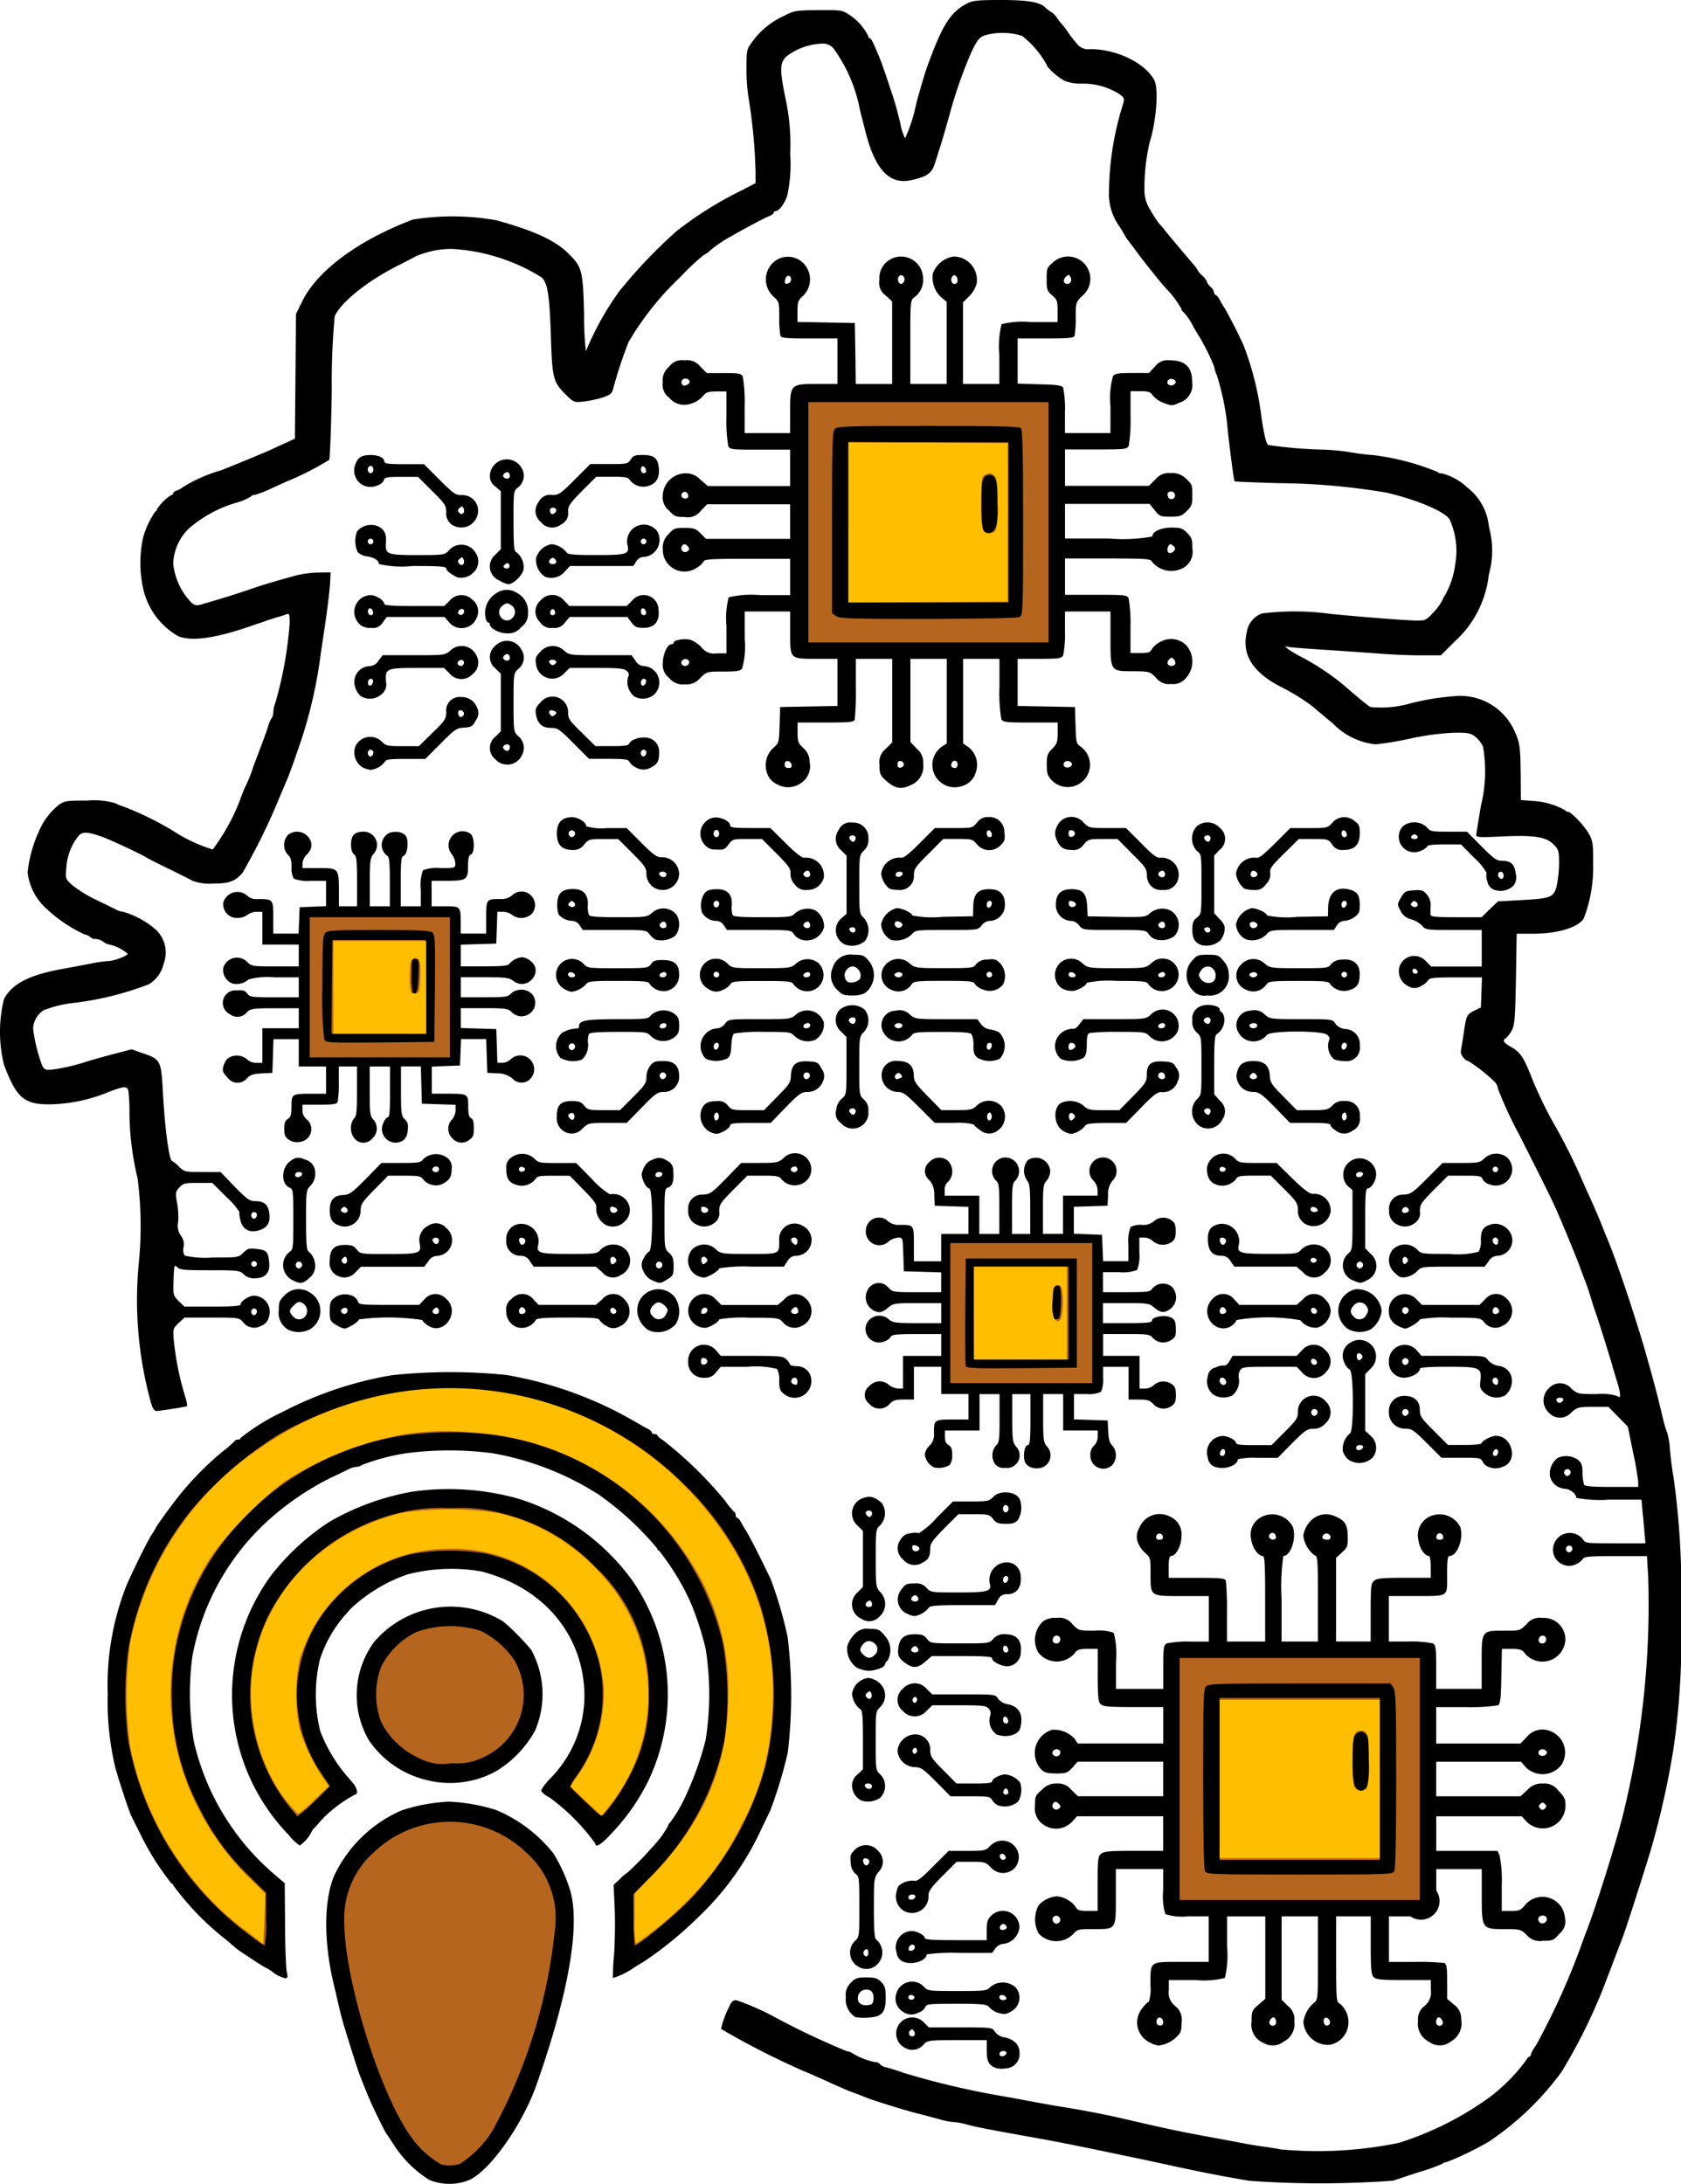 <svg xmlns="http://www.w3.org/2000/svg" width="120.312" height="156.302" viewBox="0 0 120.312 156.302"><defs><style>.a{fill:#b5651e;}.b{fill:#ffbf00;}</style></defs><g transform="translate(0)"><path d="M1798.208,9927.066a8.162,8.162,0,0,1-2.436-2.357c-.287-.443-.56-.859-.625-.937s-.339-.625-.638-1.238c-.482-.989-.677-1.445-1.289-3-.156-.417-.69-2.1-1.159-3.647-.091-.326-.26-.963-.365-1.432s-.26-1.135-.352-1.5c-.7-3.021-.677-5.938.065-7.672a9.544,9.544,0,0,1,4.819-4.663,12.633,12.633,0,0,1,3.387-.625,13.071,13.071,0,0,1,3.387.6,10.327,10.327,0,0,1,4.1,3.113,11.493,11.493,0,0,1,1.224,2.748c.677,2.565-.182,7.41-2.462,13.858-1.016,2.84-3.308,6.083-4.793,6.761A3.821,3.821,0,0,1,1798.208,9927.066Z" transform="translate(-1767.485 -9771.05)"/><path d="M87.692,156.082c-1.693-.274-3.686-.664-5.861-1.146-.43-.091-1.224-.261-1.758-.378s-1.407-.287-1.915-.4c-2.983-.625-4.311-.886-5.835-1.159-3.152-.56-4.233-.768-4.832-.938a4.741,4.741,0,0,0-.964-.182,4.741,4.741,0,0,1-.964-.182c-.365-.1-1.042-.287-1.511-.4-.951-.234-3.256-.951-3.842-1.185-.208-.091-.651-.26-.977-.378s-.964-.4-1.433-.612c-1.342-.612-1.6-.716-2.071-.912a57.3,57.3,0,0,1-5.874-3,6.581,6.581,0,0,1,.573-1.563c.156-.378.287-.495.521-.495a18.661,18.661,0,0,1,2.774,1.224,54.219,54.219,0,0,0,5.119,2.423,1.051,1.051,0,0,1,.365.117,4.922,4.922,0,0,0,1.641.664c.182,0,.339.065.365.143a.978.978,0,0,0,.495.247c.247.065.808.234,1.237.391a59.245,59.245,0,0,0,7.62,1.758c.534.1,1.446.274,2.019.378s1.628.287,2.345.4c1.355.234,2.566.469,3.908.782,2.579.6,3.842.873,5.471,1.172,1,.182,2.266.417,2.8.521s1.237.221,1.563.261.886.13,1.237.2a28.8,28.8,0,0,0,8.466-.469,22.687,22.687,0,0,0,6.513-3.282,13.023,13.023,0,0,0,2.514-2.527c.117-.2.261-.365.313-.365s.1-.065.1-.143a2.5,2.5,0,0,1,.378-.677,50.552,50.552,0,0,0,3.178-6.995c.117-.326.326-.912.482-1.3.677-1.784,1.954-5.848,2.514-8.011a62.749,62.749,0,0,0,1.85-17.154l-.091-1.537h-2.24c-2.058,0-2.24.026-2.384.247a1.37,1.37,0,0,1-.625.4,1.156,1.156,0,0,1-1.342-1.654,1.2,1.2,0,0,1,1.98-.234c.208.326.221.326,2.358.326h2.149l-.065-.677c-.026-.378-.091-1.081-.143-1.563l-.078-.886H113.4a9.053,9.053,0,0,1-2.332-.13c0-.3-.469-.651-.847-.651a1.166,1.166,0,0,1-1.042-.925,1.4,1.4,0,0,1,.573-1.29,1.479,1.479,0,0,1,1.433.143c.26.208.326.391.326.938a2.952,2.952,0,0,0,.117.847c.078.117.625.156,1.993.156H115.5v-.352a20.976,20.976,0,0,0-.378-2.162l-.365-1.8-.7-.716-.69-.7H112.27c-1.029,0-1.12.026-1.55.391a1.065,1.065,0,0,1-1.589.052,1.2,1.2,0,0,1,0-1.8,1.065,1.065,0,0,1,1.589.052c.443.378.482.391,1.811.391a3.625,3.625,0,0,1,1.511.156c.221.221.208-.208-.026-.951-.091-.313-.287-.925-.4-1.355-.365-1.211-.99-3.2-1.172-3.712-.091-.247-.261-.782-.378-1.172s-.313-.951-.43-1.237-.274-.729-.365-.977c-.261-.69-1.355-3.361-1.732-4.168-.391-.847-.586-1.25-2.553-5.145a28.65,28.65,0,0,1-1.511-3.256,1.034,1.034,0,0,0-.234-.521,12.743,12.743,0,0,0-1.9-1.5c-.221,0-.586-.482-.534-.7.026-.156.117-.742.208-1.316.182-1.263.208-1.316.782-1.6l.443-.221.039-1.068.039-1.081h-1.889c-1.55,0-1.889.039-1.954.2a1.319,1.319,0,0,1-.521.417.822.822,0,0,1-.86.039,1.2,1.2,0,0,1-.716-1.263,1.106,1.106,0,0,1,1.915-.56l.391.391H104.3V66.559h-2.006c-1.941,0-2.019-.013-2.253-.3a1.879,1.879,0,0,0-.769-.456,1.141,1.141,0,0,1-.782-.612c-.247-.469-.247-.469.026-.951.261-.443.339-.482.938-.521.573-.039.677,0,.938.326a1.144,1.144,0,0,1,.247.821,4.832,4.832,0,0,0,0,.625c.013.117.469.156,1.837.156h1.811l.586-.573.586-.56,1.628-.091c2.162-.117,2.345-.2,2.566-.964a8.662,8.662,0,0,0,.182-1.615c0-.951-.026-1.029-.391-1.407-.547-.547-1.394-.677-3.673-.573-1.55.078-1.863.065-1.863-.091,0-.1.156-1.029.326-2.071a10.289,10.289,0,0,0,.156-4.272,2.147,2.147,0,0,0-.547-.7c-.339-.261-.521-.3-1.563-.287a19.007,19.007,0,0,0-3.152.43,23.528,23.528,0,0,1-2.4.4,4.936,4.936,0,0,1-3.087-1.5c-.7-.573-1.342-1.12-1.446-1.211a14.775,14.775,0,0,0-2.227-1.381c-2.045-1.042-2.853-2.305-2.488-3.908a1.684,1.684,0,0,1,1.094-1.368,19.09,19.09,0,0,1,4.976.039c2.683.261,5.484.469,6.187.469.521,0,.625-.052,1.133-.612a3.787,3.787,0,0,0,.638-.886,1.187,1.187,0,0,1,.169-.326A6.041,6.041,0,0,0,102.4,40.4a5.445,5.445,0,0,0-.4-3.23c-.365-.573-2.384-1.42-4.533-1.915a48.571,48.571,0,0,0-7.815-.677c-1.641-.052-3.009-.1-3.035-.13-.052-.052-.221-1.276-.482-3.517a18.208,18.208,0,0,0-.795-4.077,2.125,2.125,0,0,1-.182-.586A14.546,14.546,0,0,0,83.966,23.9c-.13-.208-.287-.482-.339-.586a3.949,3.949,0,0,0-.716-1.016.194.194,0,0,1-.1-.182,7.113,7.113,0,0,0-1.042-1.407c-.234-.221-1.485-1.771-2.058-2.54-.365-.495-.716-.964-.782-1.042a2.383,2.383,0,0,1-.2-.326c-.052-.1-.208-.365-.352-.586a3.967,3.967,0,0,1-.755-2.527,21.389,21.389,0,0,1,.964-6.1c.169-.56.169-.56-.247-.873a4.892,4.892,0,0,0-2.657-.729,3.1,3.1,0,0,1-1.25-.208c-.456-.234-1.263-.951-1.263-1.133A6.851,6.851,0,0,0,71.4,2.566a4.7,4.7,0,0,0-2.657-.039c-.378.13-.534.313-.938,1.133a32.573,32.573,0,0,0-1.628,4.676c-.3,1.055-.56,1.967-.716,2.41-.065.221-.208.664-.313.99-.208.664-.56.912-1.68,1.159-1.537.339-2.553-.716-3.243-3.348-.117-.456-.3-1.185-.417-1.628a10.939,10.939,0,0,0-1.811-4.324,1.009,1.009,0,0,0-.977-.469,4.463,4.463,0,0,0-2.5.925c-.469.482-.469.964-.039,3.048a15.57,15.57,0,0,1,.326,3.934A10.5,10.5,0,0,1,54.594,14c-.2.6-.586,1.107-.834,1.107a.129.129,0,0,0-.13.117c0,.065-.156.182-.365.261-.326.13-1.485.742-2.631,1.394a9.134,9.134,0,0,0-1.563,1.055,1.313,1.313,0,0,1-.43.3,16.793,16.793,0,0,0-1.706,1.6,21.055,21.055,0,0,0-3.7,4.65,33.442,33.442,0,0,0-1.12,3.4c-.065.274-.208.391-.755.573a8.675,8.675,0,0,1-1.355.287c-.638.065-.69.052-1.2-.443-.951-.912-1.029-1.224-1.12-4.012-.1-3.191-.234-4.077-.7-4.455a13.547,13.547,0,0,0-6.408-2.019,6.491,6.491,0,0,0-2.605.547c-.1.065-.69.365-1.3.677-2.175,1.107-4.051,2.618-4.468,3.608a51.015,51.015,0,0,0-.208,5.223c-.039,2.683-.13,4.963-.182,5.041A21.2,21.2,0,0,1,18.918,34.4c-.143.052-.716.313-1.276.573a7.7,7.7,0,0,1-1.2.456.3.3,0,0,0-.247.117,4.164,4.164,0,0,1-.886.391,9.107,9.107,0,0,0-3.556,1.9,3.72,3.72,0,0,0-1.107,2.488,4.7,4.7,0,0,0,1.342,2.84c.274.2.378.2.951.013.352-.1,1.016-.3,1.485-.443s1.263-.4,1.758-.573c.912-.313,1.615-.521,3.165-.951a7.371,7.371,0,0,1,1.693-.234l.873-.013-.039.782c-.026.43-.156,1.55-.287,2.475s-.352,2.345-.456,3.126a33.835,33.835,0,0,1-1.185,5.21c-.391,1.2-.99,2.892-1.159,3.256-.091.221-.3.716-.469,1.107a45.366,45.366,0,0,1-2.7,5.536c-.521.612-.951.782-2.11.782a3.475,3.475,0,0,1-1.5-.208c-.208-.117-1-.521-1.758-.886s-1.459-.729-1.563-.795c-.4-.247-2.436-1.2-3.061-1.433-1.12-.4-1.459-.417-1.758-.091A4.024,4.024,0,0,0,3,62.092c-.078.795-.065.808.43,1.263a9.263,9.263,0,0,0,1.745,1.068c.677.326,1.342.651,1.459.716a1.187,1.187,0,0,0,.43.117A6.236,6.236,0,0,1,9.383,66.52a2.236,2.236,0,0,1,.586,2.436,2.335,2.335,0,0,1-1.055,1.485,22.309,22.309,0,0,1-5.3,1.329,8.32,8.32,0,0,0-2.24.534,1.648,1.648,0,0,0-.755,1.316A11.728,11.728,0,0,0,1.282,76.3c.169.274.247.3.834.234a14.4,14.4,0,0,0,2.475-.6c.221-.065,1-.287,1.732-.482L7.677,75.1l.729.261c1.342.443,1.368.508,1.5,2.735.13,2.553.443,4.924.651,4.989a2.195,2.195,0,0,1,.521.43c.365.352.417.365,1.667.365h1.29l1,1.042c.873.886,1.081,1.042,1.446,1.042.625,0,.912.208,1.016.716.13.716-.026,1.094-.547,1.316-.729.3-1.3.065-1.485-.625-.078-.287-.117-.56-.065-.6a5.007,5.007,0,0,0-.938-1.094l-1.016-1.016H12.418c-.925,0-1.055.026-1.329.326s-.3.378-.169,1.081A5.673,5.673,0,0,1,11,87.465a1.21,1.21,0,0,0,.208.99.986.986,0,0,1,.182.808.808.808,0,0,0,.078.6A6.652,6.652,0,0,0,13.473,90c1.824,0,1.85,0,2.188-.339.3-.3.43-.339.938-.274.729.078.834.182.912.9.091.782-.234,1.172-.964,1.2a1.1,1.1,0,0,1-.86-.287c-.287-.274-.4-.287-2.423-.287-1.811,0-2.149-.026-2.332-.221-.208-.208-.221-.143-.261.9-.039,1.094-.026,1.12.365,1.524l.417.4H13.46c1.355,0,2.006-.052,2.006-.143,0-.247.573-.625.951-.638a1.15,1.15,0,0,1,1.068,1.55.858.858,0,0,1-.534.6.994.994,0,0,1-1.316-.274c-.274-.3-.352-.313-2.227-.313H11.454l-.417.391c-.391.365-.417.417-.352,1.2a20.852,20.852,0,0,0,.86,4.194,2.254,2.254,0,0,1,.1.56c-.039.026-1.355.247-2.1.339-.287.039-.391-.143-.638-1.146a27.481,27.481,0,0,1-.729-9.378,26.864,26.864,0,0,0-.078-6.109,20.866,20.866,0,0,1-.586-4.663,12.256,12.256,0,0,0-.078-1.628c-.091-.339-.313-.326-1.42.1a11.606,11.606,0,0,1-3.934.873C.018,79.1-.542,78.66-1.467,76.2a9.825,9.825,0,0,1,0-4.689c.56-1.081,1.771-1.719,4.1-2.149.651-.117,1.6-.3,2.123-.4a9.813,9.813,0,0,1,1.263-.182c.391,0,1.368-.378,1.368-.521A3.035,3.035,0,0,0,6.075,67.6a.89.89,0,0,1-.43-.2,1.116,1.116,0,0,0-.547-.2.481.481,0,0,1-.365-.117.823.823,0,0,0-.417-.2,10.327,10.327,0,0,1-2.8-1.9,4.147,4.147,0,0,1-1.29-2.54,9.342,9.342,0,0,1,.821-2.97,4.8,4.8,0,0,1,1.407-1.863c.4-.287.534-.313,2.058-.313a5.308,5.308,0,0,1,2.019.2,1.8,1.8,0,0,0,.482.2,22.527,22.527,0,0,1,3.569,1.732A11.417,11.417,0,0,0,13.473,60.8,14.773,14.773,0,0,0,15.4,57.337a10.476,10.476,0,0,1,.443-1.107,10.177,10.177,0,0,0,.443-1.068c.039-.143.2-.586.352-.977.508-1.342.664-1.758.808-2.214a1.739,1.739,0,0,1,.247-.573.768.768,0,0,0,.117-.43,2.737,2.737,0,0,1,.182-.782,28.328,28.328,0,0,0,.99-5.562c0-.664-.026-.742-.221-.664a5.213,5.213,0,0,1-.625.2c-.208.065-.6.182-.847.274s-.664.221-.912.313c-2.67.938-4.4,1.185-5.379.782A5.238,5.238,0,0,1,8.55,42.345,8.434,8.434,0,0,1,8.511,38.4a6.362,6.362,0,0,1,.86-1.8c.065,0,.1-.052.1-.13a3.316,3.316,0,0,1,1.042-1.042.12.12,0,0,0,.13-.117c0-.065.117-.169.261-.208a1.357,1.357,0,0,0,.43-.234,10.378,10.378,0,0,1,2.67-1.185c.43-.156,2.162-.873,3.217-1.316.221-.091.782-.352,1.263-.573l.873-.4.039-4.455.039-4.468.443-.9c1.081-2.214,4.038-4.39,7.932-5.861a17.954,17.954,0,0,1,5.953.052c2.7.742,4.207,1.433,5.158,2.371.99.977,1.055,1.185,1.133,4.4a21.549,21.549,0,0,0,.13,2.605,20.783,20.783,0,0,1,2.488-4.429c.039-.039.339-.391.664-.782a36.652,36.652,0,0,1,3.321-3.374A25.974,25.974,0,0,1,51.39,13.6l.938-.495v-.716A39.028,39.028,0,0,0,51.859,7.2a12.531,12.531,0,0,1-.182-2.227c0-1.381.013-1.433.4-1.967a5.655,5.655,0,0,1,2.188-1.824c.847-.43.886-.443,2.553-.456,1.628-.013,1.719,0,2.227.339A3.947,3.947,0,0,1,60.4,2.592c0,.078.052.143.1.143.1,0,.274.352.742,1.5.169.4.716,2.045,1.042,3.061.1.326.287,1.042.417,1.589A3.352,3.352,0,0,0,63.035,9.9a12.355,12.355,0,0,0,.821-2.605c.365-1.3.612-2.149.795-2.631C65.7,1.771,66.291.86,67.463.247,67.88.039,68.232,0,69.9,0c1.954,0,2.826.156,3.2.573a2.026,2.026,0,0,0,.391.287,1.3,1.3,0,0,1,.378.378,3.815,3.815,0,0,0,.365.469,5.1,5.1,0,0,1,.456.6A8.789,8.789,0,0,0,75.3,3.1a1.036,1.036,0,0,0,.99.417c1.876,0,3.895.977,4.572,2.214.326.612.156,2.918-.339,4.494a14.646,14.646,0,0,0-.365,3.348,2.59,2.59,0,0,0,.443,1.485,7.831,7.831,0,0,0,.625.964c.117.117.3.339.4.469.261.326,1.641,1.967,2.032,2.423a1.89,1.89,0,0,1,.313.43,1.407,1.407,0,0,0,.326.378,1.109,1.109,0,0,1,.326.43.823.823,0,0,0,.26.365.752.752,0,0,1,.261.417c0,.091.052.169.1.169s.182.13.274.3a7.051,7.051,0,0,0,.4.677c.13.221.456.834.729,1.368s.521,1.081.586,1.211a21.431,21.431,0,0,1,1.3,5.2c.221,1.433.352,1.941.508,1.993a31.95,31.95,0,0,0,3.829.326,16.107,16.107,0,0,1,2.1.2,15.482,15.482,0,0,0,1.615.2,17.765,17.765,0,0,1,4.52,1.185.434.434,0,0,0,.339.117,4.1,4.1,0,0,1,1.811,1,4.036,4.036,0,0,1,1.563,2.84,6.318,6.318,0,0,1-.013,3.413,7.516,7.516,0,0,1-2.4,4.741l-1.029,1.029H99.883c-.834,0-2.188-.065-3.009-.13s-2.514-.182-3.751-.261-2.423-.169-2.605-.208c-.339-.065-.339-.065-.091.143a8.509,8.509,0,0,0,1.042.612,17.738,17.738,0,0,1,3.022,2.032c.86.755,1.641,1.394,1.837,1.511a7.631,7.631,0,0,0,2.774-.234,17.325,17.325,0,0,1,3.152-.534,4.261,4.261,0,0,1,4.3,2.292c.482,1.016.508,1.211.534,3.282l.013,1.85.847.065a5.381,5.381,0,0,1,2.345.677c0,.052.078.1.169.1.247,0,1.211,1.029,1.537,1.628.247.456.287.716.274,2.084a10.118,10.118,0,0,1-.677,3.934c-.4.638-1.889,1.081-3.595,1.081h-1.2l-.052,3.23c-.052,2.787-.091,3.282-.287,3.673a2.1,2.1,0,0,1-.417.56c-.287.169-.208.313.326.625.677.378.925.729,1.5,2.2a28.9,28.9,0,0,0,1.784,3.647,41.236,41.236,0,0,1,2.006,4.1c.091.221.352.768.56,1.237s.482,1.107.612,1.433.3.768.391.977c.69,1.589,2.123,5.874,2.892,8.6.56,1.993.651,2.332,1.159,4.429a6.826,6.826,0,0,0,.313,1.042,5.6,5.6,0,0,1,.182,1.172c.052.573.169,1.511.274,2.084a59.115,59.115,0,0,1,.521,9.769,55.06,55.06,0,0,1-.534,9.508,60.471,60.471,0,0,1-1.576,7.1c-.261.925-1.863,5.94-2.071,6.448-.078.221-.247.638-.365.951s-.287.768-.391,1.042-.352.9-.534,1.394A39.559,39.559,0,0,1,110,148.306a20.7,20.7,0,0,1-5.2,4.976,21.852,21.852,0,0,1-3.009,1.459.474.474,0,0,0-.3.117,13.151,13.151,0,0,1-1.628.586c-.821.26-1.667.547-1.889.625A70.987,70.987,0,0,1,87.692,156.082Zm23.068-45.12a.23.23,0,0,0-.352-.287.25.25,0,0,0,.143.43A.308.308,0,0,0,110.759,110.963Zm-.13-5.471a.23.23,0,0,0-.352-.287.25.25,0,0,0,.143.43A.308.308,0,0,0,110.629,105.492Zm-.495-5.3c.026-.091-.078-.156-.221-.156-.274,0-.352.143-.182.313C109.848,100.464,110.069,100.373,110.134,100.191Zm-93.5-6.356a.189.189,0,0,0-.2-.182c-.2,0-.274.274-.117.43C16.456,94.2,16.638,94.056,16.638,93.834Zm0-3.374a.2.2,0,1,0-.2.2A.2.2,0,0,0,16.638,90.461Zm0-3.53a.189.189,0,0,0-.2-.182c-.2,0-.274.274-.117.43C16.456,87.3,16.638,87.152,16.638,86.931Zm83.075-17.4c-.078-.234-.365-.274-.365-.052a.206.206,0,0,0,.208.208C99.675,69.685,99.74,69.62,99.714,69.529Zm-.078-4.95c-.117-.117-.2-.117-.313,0s-.13.2.026.287C99.61,65.022,99.844,64.788,99.636,64.58Z" transform="translate(1.75)"/><path d="M4929.2,11083.713c-.508-.194-.651-.469-.651-1.236v-.756h-2.11c-2.058,0-2.136.014-2.409.313a1.058,1.058,0,0,1-1.342.234,1.151,1.151,0,1,1,1.328-1.85l.391.391h2.267c2.241,0,2.267,0,2.462.313a1.013,1.013,0,0,0,.639.39c.716.131,1.12.535,1.12,1.095a1.029,1.029,0,0,1-.99,1.134A1.646,1.646,0,0,1,4929.2,11083.713Zm.755-1.041c.026-.1-.065-.17-.221-.17s-.274.078-.274.209C4929.457,11082.945,4929.86,11082.906,4929.952,11082.672Zm-6.565-1.316a.355.355,0,0,0-.052-.286c-.092-.144-.156-.155-.273-.039a.271.271,0,0,0-.065.286A.223.223,0,0,0,4923.387,11081.355Z" transform="translate(-4857.925 -10935.706)"/><path d="M5692.6,8357.266a1.584,1.584,0,0,1-.43-2.385c.183-.247.391-.456.469-.456a3.036,3.036,0,0,0,.118-1.186c0-1.759-.091-1.68,2.214-1.68h1.954V8348.3h-1.473a4.05,4.05,0,0,1-1.628-.156,4.377,4.377,0,0,1-.156-1.693v-1.537h-3.387v1.941c0,2.423.039,2.357-1.576,2.357-1.133,0-1.185.014-1.5.378a1.708,1.708,0,0,1-2.449-.065,2.128,2.128,0,0,1,0-2.019,1.944,1.944,0,0,1,1.315-.639,1.894,1.894,0,0,1,1.342.769c.117.222.26.273.847.273h.716v-1.928c0-1.719.026-1.967.235-2.148s.573-.223,2.345-.223h2.11v-2.474h-6.161l-.364.4a1.576,1.576,0,0,1-2.4-.143,1.4,1.4,0,0,1-.248-1c0-.678.026-.756.508-1.159a1.346,1.346,0,0,1,1.056-.442,1.212,1.212,0,0,1,1.042.455l.469.457h6.1v-2.475h-6.122l-.377.43c-.352.377-.443.416-1.172.416-.651-.013-.834-.064-1.068-.3a1.733,1.733,0,0,1,.795-2.826,1.994,1.994,0,0,1,1.628.665l.2.313h6.122v-2.605h-2.136c-1.771,0-2.176-.039-2.345-.209s-.209-.547-.209-2.084v-1.875h-.7c-.534,0-.755.051-.886.234a1.681,1.681,0,0,1-2.67.025,1.822,1.822,0,0,1,.313-2.2,1.459,1.459,0,0,1,1.016-.273,1.163,1.163,0,0,1,1.121.456c.443.456.443.456,1.615.456a3.074,3.074,0,0,1,1.341.156,6.085,6.085,0,0,1,.156,2.084v1.928h3.387v-1.562c0-1.408.026-1.563.248-1.693a7.146,7.146,0,0,1,1.628-.131h1.381v-3.256h-1.876c-2.345,0-2.292.039-2.292-1.576,0-1.146-.013-1.186-.378-1.5a2.055,2.055,0,0,1-.534-.769,1.187,1.187,0,0,1,.1-1.028,1.574,1.574,0,0,1,2.241-.795,1.364,1.364,0,0,1,.781,1.406c0,.651-.391,1.395-.742,1.395-.117,0-.17.221-.17.781v.781h2.006c1.707,0,2.019.026,2.084.208a20.657,20.657,0,0,1,.079,2.279v2.071h2.735v-3.061c0-2.449-.039-3.061-.169-3.061-.339,0-.769-.625-.834-1.2a1.415,1.415,0,0,1,.639-1.537,1.664,1.664,0,0,1,2.331.625c.3.77-.117,2.111-.664,2.111a15.041,15.041,0,0,0-.13,3.061v3.061h2.6v-3.048c0-2.956-.013-3.062-.26-3.139a2.038,2.038,0,0,1-.782-1.394,1.884,1.884,0,0,1,.9-1.342,1.531,1.531,0,0,1,1.406-.026c.69.3.86.587.873,1.433.013.7-.026.795-.417,1.146l-.417.378v5.991h2.475v-2.058c0-1.837.026-2.1.234-2.28s.561-.221,2.149-.221h1.915v-.781c0-.43-.053-.781-.13-.781-.313,0-.69-.586-.755-1.16a1.48,1.48,0,0,1,.651-1.576,1.664,1.664,0,0,1,2.331.625c.3.77-.169,2.111-.755,2.111-.13,0-.169.312-.169,1.354,0,1.615.183,1.512-2.37,1.512h-1.8v3.256h1.446a7.618,7.618,0,0,1,1.693.131c.221.13.248.285.248,1.693v1.563h3.256v-1.863c0-2.331-.013-2.3,1.615-2.3,1.12,0,1.133,0,1.589-.456a1.183,1.183,0,0,1,1.133-.456,1.539,1.539,0,0,1,1.654,1.537,1.642,1.642,0,0,1-2.97.912c-.13-.17-.352-.234-.873-.234h-.7l-.039,1.953c-.026,1.576-.078,1.994-.234,2.084a12.591,12.591,0,0,1-2.306.131h-2.123v2.605h6.03l.443-.457a1.455,1.455,0,0,1,1.784-.391,1.63,1.63,0,0,1,.717,2.357,1.694,1.694,0,0,1-2.579.17l-.326-.377h-6.07v2.475h6.03l.5-.457a1.347,1.347,0,0,1,1.107-.455,1.212,1.212,0,0,1,1.107.508c.417.416.508.6.508,1a1.626,1.626,0,0,1-2.762,1.238l-.364-.4h-6.122v2.474h4.39l.143.326a9.072,9.072,0,0,1,.156,2.148v1.824h.665c.573,0,.7-.052.977-.391a1.613,1.613,0,0,1,2.879.873,1.121,1.121,0,0,1-.391,1.146c-.417.481-.482.508-1.172.508a1.242,1.242,0,0,1-1.172-.417c-.417-.4-.469-.417-1.563-.417-1.654,0-1.654-.014-1.654-2.409v-1.89h-3.256v1.537a1.33,1.33,0,0,1-1.85,1.85h-1.537v3.257h1.875a18.055,18.055,0,0,1,2.084.077c.169.066.208.313.208,1.33v1.236l.469.4a1.234,1.234,0,0,1,.535,1.055,1.481,1.481,0,0,1-.73,1.59,1.27,1.27,0,0,1-1.576.025,1.435,1.435,0,0,1-.782-1.5,1.162,1.162,0,0,1,.456-1.055,1.219,1.219,0,0,0,.456-1.16v-.7h-1.94c-1.6,0-1.98-.039-2.149-.208s-.209-.56-.209-2.279V8348.3h-2.475v3.062c0,2.956.013,3.061.273,3.19a1.735,1.735,0,0,1,.573,1.654,1.622,1.622,0,0,1-1.329,1.29,1.773,1.773,0,0,1-1.863-1.642,2.206,2.206,0,0,1,.729-1.342c.313-.234.313-.247.313-3.229V8348.3h-2.6v5.966l.456.456a1.16,1.16,0,0,1,.456,1.055,1.435,1.435,0,0,1-.781,1.5,1.27,1.27,0,0,1-1.407.092,1.41,1.41,0,0,1-.873-1.537c0-.743.026-.809.5-1.211l.481-.418v-5.9h-2.735v2.123a7.1,7.1,0,0,1-.157,2.28,6.12,6.12,0,0,1-2.083.155h-1.928v.7a1.219,1.219,0,0,0,.456,1.16,1.218,1.218,0,0,1,.456,1.16c0,.6-.052.754-.352,1.041a2.194,2.194,0,0,1-1.316.625A2.075,2.075,0,0,1,5692.6,8357.266Zm1.068-1.395c0-.312-.339-.456-.443-.183-.1.247.013.43.26.43C5693.595,8356.118,5693.673,8356,5693.673,8355.871Zm8.076,0a.421.421,0,0,0-.117-.326c-.156-.1-.443.273-.338.443A.241.241,0,0,0,5701.749,8355.871Zm3.842.117c.13-.209-.208-.561-.364-.4s-.026.534.156.534A.3.3,0,0,0,5705.591,8355.988Zm8.076,0c.1-.17-.183-.547-.339-.443a.421.421,0,0,0-.117.326A.241.241,0,0,0,5713.667,8355.988Zm-27.38-7.347a.284.284,0,0,0-.417-.339c-.221.131-.091.521.169.521A.294.294,0,0,0,5686.287,8348.642Zm34.843-.091c.052-.248-.248-.4-.5-.248s-.052.547.222.5A.358.358,0,0,0,5721.13,8348.551Zm-34.9-8.271c-.2-.234-.365-.234-.469.025a.272.272,0,0,0,.442.287C5686.34,8340.488,5686.34,8340.41,5686.235,8340.279Zm34.777,0c-.117-.144-.2-.156-.325-.039s-.156.2-.039.326.2.156.325.039S5721.13,8340.41,5721.013,8340.279Zm-34.712-3.634a.226.226,0,0,0-.13-.286c-.248-.092-.508.143-.391.338A.292.292,0,0,0,5686.3,8336.646Zm34.83-.026c.065-.221-.338-.377-.521-.2a.238.238,0,0,0-.039.287A.348.348,0,0,0,5721.13,8336.619Zm-34.843-8.036a.26.26,0,0,0-.43-.286c-.078.117-.117.26-.065.338A.279.279,0,0,0,5686.287,8328.583Zm34.778,0a.26.26,0,0,0-.43-.286c-.078.117-.117.26-.065.338A.28.28,0,0,0,5721.065,8328.583Zm-27.418-7.464a.235.235,0,0,0-.469,0c-.026.156.039.222.234.222S5693.673,8321.275,5693.647,8321.119Zm8.1.039c0-.26-.248-.4-.417-.234a.246.246,0,0,0-.053.273C5701.41,8321.406,5701.749,8321.367,5701.749,8321.158Zm3.908,0a.288.288,0,0,0-.508-.156c-.17.2-.053.339.273.339A.211.211,0,0,0,5705.656,8321.158Zm8.049-.039a.234.234,0,1,0-.468,0c-.026.156.039.222.234.222S5713.732,8321.275,5713.706,8321.119Z" transform="translate(-5610.418 -8211.146)"/><path d="M4646.7,10867.852a1.479,1.479,0,0,1-.7-1.445,1.171,1.171,0,0,1,.378-1.042c.3-.312.456-.364,1.094-.364.612,0,.795.064,1.055.325s.326.443.326,1.134c0,1.068-.273,1.367-1.264,1.42A4.062,4.062,0,0,1,4646.7,10867.852Zm1.276-1.3c.053-.5-.234-.77-.69-.652a.575.575,0,0,0-.4.4c-.117.455.156.742.651.69C4647.889,10866.953,4647.94,10866.9,4647.979,10866.551Z" transform="translate(-4585.461 -10723.479)"/><path d="M4921.869,10890.813a1.123,1.123,0,0,1-.5-1.381,1.171,1.171,0,0,1,1.94-.456c.3.326.326.326,2.4.326,2.006,0,2.11-.013,2.37-.286a1.385,1.385,0,0,1,1.811.025,1.113,1.113,0,0,1-.078,1.551,1.847,1.847,0,0,1-.638.352,1.565,1.565,0,0,1-1.211-.521c-.143-.169-.534-.208-2.318-.208-1.967,0-2.149.026-2.214.233a.761.761,0,0,1-.482.392A1.013,1.013,0,0,1,4921.869,10890.813Zm.781-1.055c.013-.064-.078-.144-.2-.17-.143-.025-.234.04-.234.17C4922.221,10889.979,4922.611,10889.992,4922.65,10889.758Zm6.578.039c-.091-.247-.5-.287-.5-.053,0,.131.117.209.273.209S4929.254,10889.889,4929.229,10889.8Z" transform="translate(-4857.202 -10746.805)"/><path d="M601.879,7582.365a3.308,3.308,0,0,0-.612-.391c-.065,0-2.071-1.315-2.149-1.42-.039-.039-.469-.417-.977-.82a19.652,19.652,0,0,1-3.452-3.635.117.117,0,0,0-.117-.117,19.075,19.075,0,0,1-2.227-3.529l-.664-1.329c-.143-.273-.925-2.657-1.146-3.478a20.585,20.585,0,0,1-.534-5.21,19.466,19.466,0,0,1,1.276-7.62c.247-.664,1.524-3.27,1.85-3.777a6.112,6.112,0,0,0,.352-.586c.052-.1.521-.781,1.068-1.5a21.65,21.65,0,0,1,3.66-3.882,7.588,7.588,0,0,0,.886-.768c.026-.065.13-.1.234-.1s.182-.053.182-.117a15.135,15.135,0,0,1,3.035-1.876,26.3,26.3,0,0,1,7.815-2.618,39.889,39.889,0,0,1,8.18-.013,27.543,27.543,0,0,1,9.17,3.321c.365.208.782.456.951.534s.287.208.287.273.091.1.2.1.2.052.2.1.169.2.378.326a28.134,28.134,0,0,1,4.455,4.337,5.794,5.794,0,0,0,.664.808c.065.026.1.131.1.234s.052.183.1.183.182.13.274.3a7,7,0,0,0,.4.677c.13.222.547,1,.925,1.759s.716,1.472.782,1.589a28.825,28.825,0,0,1,1.237,4.207,34.463,34.463,0,0,1,.013,8.271,31.653,31.653,0,0,1-1.25,4.142c-.052.117-.391.808-.729,1.524a20.376,20.376,0,0,1-4.481,6.174,26.763,26.763,0,0,1-3.921,3.179c-.1.052-.365.208-.586.352a5.381,5.381,0,0,1-1.55.769,14.6,14.6,0,0,1,.078-1.615c.065-.86.091-2.345.052-3.309l-.078-1.745.469-.431a2.567,2.567,0,0,1,.521-.442,23.568,23.568,0,0,0,1.745-1.784,7.424,7.424,0,0,0,1.172-1.576.22.22,0,0,1,.1-.183,9.892,9.892,0,0,0,1.2-2.058,22.62,22.62,0,0,0,1.381-3.908,21,21,0,0,0,0-6.513,21.862,21.862,0,0,0-1.12-3.412,17.779,17.779,0,0,0-2.227-3.621.133.133,0,0,1-.117-.144,21.778,21.778,0,0,0-4.3-3.934c-.1-.052-.365-.208-.586-.352a20.9,20.9,0,0,0-6.877-2.527,23.827,23.827,0,0,0-6.239,0,15.243,15.243,0,0,0-3.165.847.556.556,0,0,1-.339.118,1.678,1.678,0,0,0-.6.182c-.2.1-.768.378-1.276.612a20.07,20.07,0,0,0-4.611,3.178,17.461,17.461,0,0,0-5.288,9.64,20.98,20.98,0,0,0,.1,5.991,17.713,17.713,0,0,0,5.8,9.587l.716.612.026,2.917c0,1.59.065,3.127.117,3.4.1.431.078.482-.13.482A2.289,2.289,0,0,1,601.879,7582.365Z" transform="translate(-582.292 -7441.171)"/><path d="M4669.675,10147.12a1.155,1.155,0,0,1-.247-1.823c.326-.3.326-.326.326-2.462,0-2.058-.013-2.175-.273-2.358a1.011,1.011,0,0,1-.339-.768c-.065-.508-.026-.639.26-.926a1.128,1.128,0,0,1,1.707.066,1.04,1.04,0,0,1,.013,1.5c-.312.417-.326.481-.326,2.579,0,1.576.039,2.176.17,2.254a1.2,1.2,0,0,1-.2,1.979A1.1,1.1,0,0,1,4669.675,10147.12Zm.729-.99c0-.143-.052-.261-.117-.261a.267.267,0,0,0-.208.392C4670.209,10146.482,4670.4,10146.4,4670.4,10146.13Zm.052-6.447a.226.226,0,0,0-.13-.286c-.247-.092-.364.025-.273.286S4670.353,10139.93,4670.457,10139.683Z" transform="translate(-4608.25 -10006.368)"/><path d="M4922.731,10502.563a.777.777,0,0,1-.651-.7,1.171,1.171,0,0,1,1.081-1.55c.352,0,.938.3.938.5,0,.117.534.156,2.214.156h2.214v-.717c0-.586.052-.756.326-1.041a1.188,1.188,0,0,1,2.019.82,1.331,1.331,0,0,1-1.107,1.2.786.786,0,0,0-.612.325l-.248.326h-2.344a13.857,13.857,0,0,0-2.332.1C4924.229,10502.394,4923.369,10502.732,4922.731,10502.563Zm.651-1.081c0-.287-.377-.234-.43.039-.039.182.014.234.2.2A.275.275,0,0,0,4923.382,10501.482Zm6.578-1.434a.31.31,0,0,0-.144-.209c-.183-.1-.43.145-.325.326C4929.582,10500.31,4929.96,10500.219,4929.96,10500.049Z" transform="translate(-4857.907 -10362.111)"/><path d="M4922.909,10114.177a1.2,1.2,0,0,1-.469-1.341c.065-.378.169-.5.547-.665a1.458,1.458,0,0,1,.729-.116c.2.051.521-.2,1.354-1.043l1.094-1.094h1.316c1.29,0,1.315-.014,1.693-.391a1.18,1.18,0,0,1,1.732,1.6,1.155,1.155,0,0,1-1.732-.039c-.365-.365-.43-.391-1.407-.391h-1.029l-1.016,1.016c-.769.77-1,1.095-1,1.368A1.183,1.183,0,0,1,4922.909,10114.177Zm.873-.964c.026-.1-.065-.17-.222-.17s-.273.078-.273.209C4923.287,10113.487,4923.69,10113.447,4923.782,10113.213Zm6.46-2.761c.039-.065-.013-.183-.1-.261-.208-.17-.417.025-.273.247A.211.211,0,0,0,4930.242,10110.452Z" transform="translate(-4858.268 -9977.449)"/><path d="M1277.245,8205.762a14.4,14.4,0,0,1-4.012-11.5,14.549,14.549,0,0,1,2.722-7.112,17.147,17.147,0,0,1,4.168-3.83,18.131,18.131,0,0,1,5.953-2.162,18.386,18.386,0,0,1,7.555.5,15.9,15.9,0,0,1,8.232,5.939,14.374,14.374,0,0,1,1.055,14.328,15.147,15.147,0,0,1-2.7,3.8c-.651.7-1.055.938-1.055.626a14.712,14.712,0,0,0-3.308-3.322,1.557,1.557,0,0,1-.56-.43c-.039-.092.221-.481.586-.859a8.469,8.469,0,0,0,2.5-5.926c-.013-4.338-2.866-7.79-7.4-8.949a12.621,12.621,0,0,0-5.236.208,11.267,11.267,0,0,0-4.142,2.514c-.1.131-.286.326-.4.456a9.179,9.179,0,0,0-1.745,3.088,10.843,10.843,0,0,0,.026,5.209,11.2,11.2,0,0,0,1.811,3.074c.156.17.391.457.534.625.286.326.365.795.143.795a9.432,9.432,0,0,0-2.4,1.811c-.156.184-.378.43-.495.561a.95.95,0,0,0-.234.313,2.61,2.61,0,0,1-.833.964A3.057,3.057,0,0,1,1277.245,8205.762Z" transform="translate(-1256.551 -8074.401)"/><path d="M4937.2,9535.081a1.017,1.017,0,0,1-.43-.378c-.13-.248-.261-.273-1.563-.273h-1.419l-1.029-1.043c-.925-.924-1.094-1.041-1.524-1.041a1.282,1.282,0,0,1-1.237-1.172,1.3,1.3,0,0,1,1.211-1.173,1.074,1.074,0,0,1,1.133,1.106c0,.469.091.612.938,1.46l.938.95h1.277c.938,0,1.276-.039,1.276-.156,0-.2.586-.494.938-.494a1.555,1.555,0,0,1,1.068.585,1.661,1.661,0,0,1-.143,1.355A1.465,1.465,0,0,1,4937.2,9535.081Zm.716-1c-.052-.287-.287-.261-.338.013a.156.156,0,0,0,.169.209A.165.165,0,0,0,4937.919,9534.078Zm-6.551-3.035a.125.125,0,0,0-.222-.026.24.24,0,0,0-.039.286.125.125,0,0,0,.222.027A.241.241,0,0,0,4931.368,9531.043Z" transform="translate(-4865.762 -9405.87)"/><path d="M4680.651,9228.766a1.247,1.247,0,0,1-.651-1.055,1,1,0,0,1,.391-.807l.391-.365v-2.1c0-1.576-.039-2.109-.169-2.187a1.549,1.549,0,0,1-.612-1.121,1.339,1.339,0,0,1,1.146-1.133,1.409,1.409,0,0,1,.794.338,1.182,1.182,0,0,1,.078,1.746c-.325.3-.325.338-.325,2.41s0,2.109.325,2.41a1.177,1.177,0,0,1-.013,1.68A1.552,1.552,0,0,1,4680.651,9228.766Zm.781-1.016c0-.1-.117-.2-.26-.2-.261,0-.338.144-.169.3S4681.433,9227.945,4681.433,9227.75Zm-.052-6.643c-.065-.183-.118-.2-.273-.064s-.17.207-.053.352C4681.25,9221.628,4681.5,9221.406,4681.381,9221.107Z" transform="translate(-4619.019 -9099.906)"/><path d="M1963.435,8840.377a6.95,6.95,0,0,1-4.09-2.84,6.427,6.427,0,0,1,.378-7.033,7.192,7.192,0,0,1,9.248-1.459,16.958,16.958,0,0,1,1.993,2.019,6.643,6.643,0,0,1,.286,5.771,7.775,7.775,0,0,1-2.839,2.943A6.853,6.853,0,0,1,1963.435,8840.377Z" transform="translate(-1932.946 -8712.989)"/><path d="M4936.839,9252.784a1.224,1.224,0,0,1-.469-1.3.493.493,0,0,0-.091-.547c-.182-.209-.43-.236-2.124-.236h-1.914l-.4.392a1.117,1.117,0,0,1-1.706.013,1.019,1.019,0,0,1,0-1.589,1.118,1.118,0,0,1,1.706.013l.4.391h2.253c2.24,0,2.267,0,2.462.314a1.094,1.094,0,0,0,.677.389c.833.157,1.16.77.9,1.721C4938.4,9252.836,4937.516,9253.058,4936.839,9252.784Zm.833-1c-.065-.326-.365-.364-.365-.053,0,.157.078.273.208.273S4937.7,9251.912,4937.672,9251.781Zm-6.551-1.6a.125.125,0,0,0-.222-.026.239.239,0,0,0-.039.286.125.125,0,0,0,.222.026A.24.24,0,0,0,4931.121,9250.18Z" transform="translate(-4865.516 -9128.653)"/><path d="M4653.321,8952.8a1.647,1.647,0,0,1-.716-1.563,2.074,2.074,0,0,1,.5-.833,1.176,1.176,0,0,1,1.094-.4c.625,0,.716.039,1.081.482a1.51,1.51,0,0,1,.208,1.784.634.634,0,0,0-.2.3c0,.182-.677.43-1.16.43A2.194,2.194,0,0,1,4653.321,8952.8Zm1.238-.926a.538.538,0,0,0-.078-.886c-.313-.222-.665-.1-.886.313-.1.2-.078.313.13.521C4654.038,8952.137,4654.286,8952.148,4654.559,8951.875Z" transform="translate(-4591.963 -8833.424)"/><path d="M4933.431,8982.123c-.534-.365-.664-.6-.6-1.094.078-.743.417-1.029,1.16-1.029.521,0,.69.053.9.326.248.325.274.325,2.345.325s2.1,0,2.4-.325a1.009,1.009,0,0,1,.885-.326c.794,0,1.172.455,1.082,1.276a1,1,0,0,1-.847,1c-.365.092-1.2-.286-1.2-.534,0-.144-.4-.183-2.163-.183h-2.162l-.456.392C4934.277,8982.4,4933.9,8982.449,4933.431,8982.123Zm.82-.912c.052-.039.026-.156-.052-.26-.117-.131-.2-.131-.326-.026-.1.078-.144.2-.1.261A.333.333,0,0,0,4934.251,8981.211Zm6.448-.13c-.065-.325-.365-.364-.365-.052,0,.156.078.273.208.273S4940.725,8981.211,4940.7,8981.081Z" transform="translate(-4868.542 -8863.033)"/><path d="M4680.651,8233.253a1.127,1.127,0,0,1-.287-1.889l.391-.4v-4l-.391-.391a1.153,1.153,0,0,1,.456-1.98c.469-.156.781-.064,1.276.364a1.266,1.266,0,0,1-.1,1.59c-.325.3-.325.339-.325,2.371s.013,2.07.325,2.422a1.209,1.209,0,0,1-.078,1.771A.98.98,0,0,1,4680.651,8233.253Zm.755-1.016a.369.369,0,0,0-.091-.261c-.118-.118-.443.169-.352.313C4681.067,8232.471,4681.406,8232.432,4681.406,8232.237Zm0-6.553c0-.182-.273-.247-.43-.091-.117.117.169.443.313.352A.328.328,0,0,0,4681.406,8225.685Z" transform="translate(-4618.992 -8117.393)"/><path d="M4931.985,8587.113a1.116,1.116,0,0,1-.5-1.667c.313-.456.43-.521,1.029-.521a.978.978,0,0,1,.833.326c.3.325.339.325,2.293.325,2.11,0,2.384-.078,2.227-.651a1.254,1.254,0,0,1,1.316-1.5.993.993,0,0,1,.9,1c.092.756-.3,1.276-.937,1.276a.65.65,0,0,0-.678.391l-.221.391h-2.319c-1.758,0-2.331.039-2.409.17a1.648,1.648,0,0,1-1.016.612A1.331,1.331,0,0,1,4931.985,8587.113Zm.755-.977c.052-.04.026-.157-.052-.261-.117-.131-.2-.131-.325-.026-.1.078-.144.2-.1.261A.334.334,0,0,0,4932.741,8586.137Zm6.448-1.511c.026-.131-.039-.223-.156-.223s-.208.118-.208.274C4938.824,8584.99,4939.123,8584.951,4939.188,8584.626Z" transform="translate(-4867.031 -8471.604)"/><path d="M4931.384,8204.93a1.015,1.015,0,0,1-.183-1.42.852.852,0,0,1,.7-.455,1.358,1.358,0,0,1,.612-.014,5.553,5.553,0,0,0,1.277-1.107l1.159-1.158h1.29c1.2,0,1.3-.027,1.589-.326.5-.534,1.758-.379,1.928.248a1.7,1.7,0,0,1-.156,1.393c-.2.234-.378.287-.873.287-.521,0-.677-.053-.9-.339-.273-.326-.352-.352-1.394-.352h-1.095l-1.016,1.016c-.82.833-1,1.081-1,1.42,0,.587-.117.808-.534,1.016A1.037,1.037,0,0,1,4931.384,8204.93Zm1.159-.781c0-.156-.378-.312-.482-.209a.328.328,0,0,0,0,.273C4932.139,8204.422,4932.543,8204.356,4932.543,8204.148Zm6.382-2.854c0-.143-.091-.26-.2-.26s-.2.117-.2.26.091.262.2.262S4938.925,8201.438,4938.925,8201.295Z" transform="translate(-4866.742 -8093.316)"/><path d="M4754.95,6382.182a1.2,1.2,0,0,1-.651-.925,1.085,1.085,0,0,1,.326-.625,1.067,1.067,0,0,0,.326-.9c0-.964.013-.977,1.315-.977h1.159v-1.824h-1.954v-1.953h-1.953v2.345h-.717c-.573,0-.769.052-1.029.325a.952.952,0,0,1-1.445-.013.788.788,0,0,1,0-1.276.988.988,0,0,1,1.406-.078,1.3,1.3,0,0,0,.665.26h.338V6374.2h2.735v-1.562h-1.758c-1.395,0-1.785.039-1.837.182a.878.878,0,0,1-.456.339.969.969,0,0,1-1.276-1.289,1.01,1.01,0,0,1,1.589-.273c.287.234.521.261,2.032.261h1.706v-1.434h-1.706c-1.628,0-1.719.014-2.1.326a1.361,1.361,0,0,1-.56.325,1.064,1.064,0,0,1-.925-1.536.883.883,0,0,1,1.511-.222c.3.313.365.326,2.045.326h1.732v-1.42l-1.328-.039-1.342-.039-.039-1.2c-.039-1.2-.039-1.211-.364-1.211a1.3,1.3,0,0,0-.665.26.969.969,0,0,1-1.654-.742.94.94,0,0,1,1.589-.69,1.175,1.175,0,0,0,.86.26c.99,0,.99,0,.99,1.381v1.224h1.953v-1.954h1.954v-1.941l-1.2-.039-1.212-.039-.039-.756a1.484,1.484,0,0,0-.352-1.081.82.82,0,0,1,0-1.289.962.962,0,0,1,1.3-.117,1.073,1.073,0,0,1,.065,1.511.665.665,0,0,0-.261.586v.43h2.475v2.735h1.433v-1.8c0-1.641-.026-1.836-.261-2.045a.969.969,0,0,1,.716-1.628.983.983,0,0,1,.717,1.628c-.234.209-.261.4-.261,2.045v1.8h1.3v-1.785c0-1.5-.039-1.81-.222-2.032a1.228,1.228,0,0,1,.039-1.459,1.036,1.036,0,0,1,1.615.769,1.224,1.224,0,0,1-.26.7c-.235.248-.261.456-.261,2.045v1.758h1.433v-2.735h2.475v-.391a1.041,1.041,0,0,0-.261-.651.972.972,0,1,1,1.315-.013,1.482,1.482,0,0,0-.3,1.016l-.04.756-1.2.039-1.211.039v1.928l1.016.039,1,.039.039.95.039.938h1.811v-1.146a2.915,2.915,0,0,1,.156-1.3,1.5,1.5,0,0,1,.782-.156,1.146,1.146,0,0,0,.886-.26,1.014,1.014,0,0,1,1.276-.052c.222.156.287.326.287.769s-.065.612-.287.769a1.106,1.106,0,0,1-1.341-.053.941.941,0,0,0-.612-.26h-.364v1.081a2.882,2.882,0,0,1-.156,1.237,2.915,2.915,0,0,1-1.3.156h-1.146v1.433h1.681c1.537,0,1.693-.026,1.849-.261a1,1,0,0,1,1.394-.13,1.07,1.07,0,0,1-.052,1.55c-.456.352-.729.339-1.2-.052-.364-.312-.469-.326-2.032-.326h-1.641v1.434h1.759c1.445,0,1.758-.04,1.758-.2,0-.221.755-.391,1.2-.26.4.13.5.3.5.938,0,.481-.052.573-.4.769a1,1,0,0,1-1.264-.208c-.2-.234-.377-.26-1.876-.26h-1.667v1.563h2.605v2.345h.391a1.047,1.047,0,0,0,.651-.26,1.014,1.014,0,0,1,1.276-.053c.222.156.287.326.287.769s-.065.612-.287.769a.983.983,0,0,1-1.329-.117c-.26-.273-.417-.325-1.042-.325h-.729v-2.345h-1.824v.82a2.051,2.051,0,0,1-.156.977,2.24,2.24,0,0,1-1.042.156h-.886v1.811l1.211.039,1.2.039.04.782c.025.56.1.833.3,1.016a1.082,1.082,0,0,1-.013,1.394.924.924,0,0,1-1.563-.716.856.856,0,0,1,.26-.677.9.9,0,0,0,.261-.651v-.43H4764.2v-2.605h-1.433v1.707c0,1.511.026,1.746.261,2.032a.92.92,0,0,1-.469,1.55c-.573.1-1.042-.13-1.133-.56-.091-.508.04-1.081.248-1.081.144,0,.183-.352.183-1.823v-1.824h-1.3v1.707c0,1.511.026,1.746.261,2.032a.908.908,0,0,1-.794,1.538.763.763,0,0,1-.69-.261,1.088,1.088,0,0,1,.052-1.329c.235-.208.261-.391.261-1.954v-1.732h-1.433v2.605h-2.475v.456c0,.313.078.481.261.586s.26.273.26.7a1.268,1.268,0,0,1-.169.717A1.573,1.573,0,0,1,4754.95,6382.182Z" transform="translate(-4688.107 -6277.159)"/><path d="M6632.731,7673.46a.776.776,0,0,1-.651-.7,1.171,1.171,0,0,1,1.081-1.55c.352,0,.938.3.938.5,0,.117.338.156,1.263.156h1.276l.938-.938c.847-.847.951-1,.951-1.446a1.125,1.125,0,0,1,2.006-.729,1.044,1.044,0,0,1-.04,1.563,1.071,1.071,0,0,1-.859.377c-.43,0-.6.117-1.524,1.042l-1.029,1.042h-1.433a5.165,5.165,0,0,0-1.419.1C6634.229,7673.291,6633.37,7673.63,6632.731,7673.46Zm.586-1.094c0-.312-.3-.273-.364.052-.026.13.039.221.156.221S6633.317,7672.523,6633.317,7672.366Zm6.591-2.735a.23.23,0,0,0-.352-.287.25.25,0,0,0,.144.43A.306.306,0,0,0,6639.908,7669.631Z" transform="translate(-6545.634 -7568.438)"/><path d="M7637.164,7675.094a.827.827,0,0,1-.456-.378c-.118-.273-.208-.287-1.537-.287h-1.407l-1.042-1.042c-.937-.937-1.094-1.042-1.537-1.042a1.146,1.146,0,0,1-1.185-1.2,1.077,1.077,0,0,1,1.133-1.146c.69.014,1.081.365,1.081,1,0,.456.1.6,1.016,1.512l1,1h1.211c.69,0,1.2-.053,1.2-.131,0-.156.69-.521,1.016-.521,1.185,0,1.615,1.823.521,2.2A1.253,1.253,0,0,1,7637.164,7675.094Zm.651-1.068c0-.312-.3-.273-.365.052-.025.131.039.222.157.222S7637.815,7674.182,7637.815,7674.025Zm-6.435-2.735a.23.23,0,0,0-.352-.287.251.251,0,0,0,.144.431A.308.308,0,0,0,7631.38,7671.29Z" transform="translate(-7530.594 -7570.096)"/><path d="M7376.463,7370.273a1.21,1.21,0,0,1-.417-.625,1.45,1.45,0,0,1,.508-1.264c.286-.1.273-4.441-.013-4.559a1.032,1.032,0,0,1-.391-.521,1.07,1.07,0,0,1,.469-1.433,1.181,1.181,0,0,1,1.419,1.875l-.391.4v4.051l.391.365a1.123,1.123,0,0,1,.144,1.55A1.371,1.371,0,0,1,7376.463,7370.273Zm1.028-.886c.026-.1-.064-.169-.221-.169s-.273.078-.273.208C7377,7369.661,7377.4,7369.622,7377.491,7369.388Zm-.117-6.643c-.2-.221-.417-.026-.3.274.065.169.117.182.26.065S7377.491,7362.888,7377.375,7362.745Z" transform="translate(-7279.936 -7265.797)"/><path d="M3786.852,7391.725c-.287-.221-.339-.365-.339-.951a1.658,1.658,0,0,0-.156-.833,6.133,6.133,0,0,0-2.1-.156h-1.928l-.339.391a.886.886,0,0,1-.833.391,1.078,1.078,0,0,1-1.159-1.172,1.128,1.128,0,0,1,1.993-.782l.339.391h2.214c2.058,0,2.253.026,2.488.26a.9.9,0,0,1,.26.365c0,.052.208.1.469.118a1,1,0,0,1,1.029.833A1.194,1.194,0,0,1,3786.852,7391.725Zm.963-.9c0-.3-.326-.352-.43-.078-.065.169.065.3.339.325C3787.776,7391.086,3787.815,7390.969,3787.815,7390.826Zm-6.447-1.432a.275.275,0,0,0-.222-.235c-.169-.026-.234.039-.234.235s.065.26.234.234A.275.275,0,0,0,3781.368,7389.394Z" transform="translate(-3730.742 -7291.964)"/><path d="M6632.209,7392.678a1.2,1.2,0,0,1-.378-1.29.7.7,0,0,1,.548-.638,1.263,1.263,0,0,1,.625-.143c.078.039.26-.1.377-.312l.221-.378h4.585l.378-.391a1.09,1.09,0,0,1,1.681-.013,1.044,1.044,0,0,1,.039,1.563,1.089,1.089,0,0,1-1.719.013l-.378-.391h-1.941c-1.81,0-1.954.013-2.11.261a.859.859,0,0,0-.078.6,1.341,1.341,0,0,1-.469,1.185A1.384,1.384,0,0,1,6632.209,7392.678Zm.9-.755c.117-.13-.052-.443-.248-.443a.176.176,0,0,0-.183.17C6632.678,7391.936,6632.926,7392.1,6633.108,7391.923Zm6.525-1.472c.039-.065-.013-.182-.1-.26-.208-.169-.417.026-.273.247A.21.21,0,0,0,6639.633,7390.451Z" transform="translate(-6545.385 -7292.878)"/><path d="M7636.838,7392.19c-.312-.286-.352-.4-.287-.9.092-.925-.039-.977-2.357-.977-1.342,0-1.979.052-1.979.143,0,.287-.586.625-1.081.639a1.077,1.077,0,0,1-1.133-1.146,1.135,1.135,0,0,1,1.993-.808l.338.391h2.267c2.253,0,2.267,0,2.5.313a1.306,1.306,0,0,0,.7.4,1.06,1.06,0,0,1,.99.873,1.345,1.345,0,0,1-.456,1.237A1.3,1.3,0,0,1,7636.838,7392.19Zm.977-.833c0-.143-.091-.26-.2-.26-.195,0-.273.273-.1.43S7637.815,7391.617,7637.815,7391.357Zm-6.435-1.316a.23.23,0,0,0-.352-.286.25.25,0,0,0,.144.43A.307.307,0,0,0,7631.38,7390.041Z" transform="translate(-7530.594 -7292.495)"/><path d="M1530.716,7086.425a1.37,1.37,0,0,1-.716-1.381c0-.625.052-.743.4-1.081a1.4,1.4,0,0,1,1.784-.247,1.531,1.531,0,0,1,.026,2.67A1.778,1.778,0,0,1,1530.716,7086.425Zm1.055-.859a.633.633,0,0,0-.1-1.081c-.208-.118-.326-.079-.573.156-.365.352-.391.469-.091.794A.565.565,0,0,0,1531.771,7085.565Z" transform="translate(-1510.048 -6991.236)"/><path d="M3500.821,7087.057a1.784,1.784,0,0,1-.821-1.329,1.51,1.51,0,0,1,2.67-1.068,1.785,1.785,0,0,1,.091,1.941A1.708,1.708,0,0,1,3500.821,7087.057Zm1.211-1.107c.169-.273.182-.364.052-.534-.352-.4-.625-.469-.912-.182-.312.313-.325.56-.052.833A.548.548,0,0,0,3502.032,7085.95Z" transform="translate(-3454.389 -6991.842)"/><path d="M7352.369,7085.46a1.575,1.575,0,0,1,.508-2.866,1.769,1.769,0,0,1,1.863,1.511,1.844,1.844,0,0,1-.795,1.368A1.767,1.767,0,0,1,7352.369,7085.46Zm1.264-1.016c.169-.26.183-.364.052-.586a.549.549,0,0,0-.912-.13c-.3.3-.312.546-.039.82A.534.534,0,0,0,7353.633,7084.444Z" transform="translate(-7255.855 -6990.323)"/><path d="M1810.43,7112.786c-.391-.247-.43-.325-.43-.963,0-.6.052-.743.339-.964.547-.43,1.511-.274,1.68.274.078.221.26.233,2.227.233h2.149l.378-.391a1.021,1.021,0,0,1,1.55-.052c1.055.886-.1,2.67-1.263,1.941a1.627,1.627,0,0,1-.456-.417,15.983,15.983,0,0,0-4.52-.04c0,.17-.781.651-1.042.651A1.755,1.755,0,0,1,1810.43,7112.786Zm.821-.911a.239.239,0,0,0-.026-.248c-.156-.156-.495.065-.391.248A.227.227,0,0,0,1811.25,7111.875Zm6.565-.026a.365.365,0,0,0-.091-.26c-.117-.118-.443.168-.352.313C1817.477,7112.083,1817.815,7112.044,1817.815,7111.849Z" transform="translate(-1786.401 -7017.975)"/><path d="M2780.781,7112.384a1.175,1.175,0,0,1-.781-1.159.894.894,0,0,1,.4-.886,1.011,1.011,0,0,1,1.55.053l.365.391h4.09l.456-.391a1.015,1.015,0,0,1,1.6,0,1.178,1.178,0,0,1-.391,1.953.82.82,0,0,1-.86-.039,1.311,1.311,0,0,1-.521-.417c-.065-.169-.443-.2-2.279-.2-1.667,0-2.214.039-2.292.17A1.184,1.184,0,0,1,2780.781,7112.384Zm.573-1.055c.1-.169-.143-.456-.3-.365-.208.13-.183.469.039.469A.373.373,0,0,0,2781.354,7111.329Zm6.513-.013c.039-.065-.013-.182-.1-.26-.208-.17-.417.025-.274.248A.211.211,0,0,0,2787.867,7111.316Z" transform="translate(-2743.767 -7017.391)"/><path d="M3780.416,7112.75a1.223,1.223,0,0,1-.039-2.032,1.1,1.1,0,0,1,1.459.2l.391.391h4.038l.456-.391a1.038,1.038,0,0,1,1.537-.078,1.17,1.17,0,0,1-.273,1.967,1.074,1.074,0,0,1-1.368-.273c-.286-.3-.339-.313-2.423-.313a9.687,9.687,0,0,0-2.123.118c0,.156-.547.508-.925.6A1.105,1.105,0,0,1,3780.416,7112.75Zm.808-1.055c0-.287-.378-.234-.43.04-.039.183.013.234.2.2A.276.276,0,0,0,3781.223,7111.695Zm6.5.157a.357.357,0,0,0-.052-.287c-.091-.144-.143-.144-.312-.013-.117.091-.169.222-.13.286A.338.338,0,0,0,3787.723,7111.852Z" transform="translate(-3730.597 -7017.913)"/><path d="M6632.749,7112.345a1.243,1.243,0,0,1-.234-2.045.993.993,0,0,1,1.5.092l.365.391h4.09l.456-.391a1.015,1.015,0,0,1,1.6,0,1.155,1.155,0,0,1,.391.833,1.354,1.354,0,0,1-.951,1.186,1.386,1.386,0,0,1-1.225-.534,13.372,13.372,0,0,0-4.558-.013,1.053,1.053,0,0,1-1.433.481Zm.664-1.016c.1-.169-.143-.456-.3-.365-.208.13-.183.469.039.469A.372.372,0,0,0,6633.413,7111.329Zm6.513-.013c.04-.065-.013-.182-.1-.26-.208-.17-.417.025-.273.248A.211.211,0,0,0,6639.925,7111.316Z" transform="translate(-6545.678 -7017.391)"/><path d="M7630.625,7112.185a1.08,1.08,0,0,1-.625-1.016,1.135,1.135,0,0,1,1.979-.859l.391.391h4.116l.391-.391a1,1,0,0,1,1.524-.079,1.169,1.169,0,0,1-.273,1.967.994.994,0,0,1-1.316-.274c-.273-.3-.338-.312-2.449-.312a9.733,9.733,0,0,0-2.149.118c0,.156-.821.665-1.056.665A1.7,1.7,0,0,1,7630.625,7112.185Zm.755-.977a.23.23,0,0,0-.352-.287.251.251,0,0,0,.144.431A.308.308,0,0,0,7631.38,7111.208Zm6.487.039c.1-.169-.144-.456-.3-.365-.208.131-.183.47.039.47A.372.372,0,0,0,7637.867,7111.247Z" transform="translate(-7530.594 -7017.308)"/><path d="M1554.478,6370.681a1.2,1.2,0,0,1-.13-1.993c.248-.156.26-.3.26-2.318,0-2.1-.013-2.163-.286-2.28-.651-.3-.56-1.524.143-1.941a.808.808,0,0,1,.912-.078.974.974,0,0,1,.795,1.055,1.15,1.15,0,0,1-.326.82c-.326.352-.326.391-.326,2.488,0,1.654.039,2.162.182,2.24a1.345,1.345,0,0,1,.469,1.081,1.034,1.034,0,0,1-.4.794C1555.3,6370.993,1555.09,6371.019,1554.478,6370.681Zm.729-.937a.23.23,0,0,0-.352-.287.25.25,0,0,0,.143.429A.308.308,0,0,0,1555.207,6369.743Zm.026-6.591c.026-.1-.065-.169-.221-.169s-.274.078-.274.209C1554.738,6363.426,1555.142,6363.387,1555.233,6363.152Z" transform="translate(-1533.614 -6279.1)"/><path d="M3525.122,6371.54a1.225,1.225,0,0,1-.625-.651.853.853,0,0,1,.013-.912,1.241,1.241,0,0,1,.4-.508c.274-.1.274-4.507,0-4.507-.234,0-.625-.82-.521-1.133.2-.586.378-.795.834-.951a.874.874,0,0,1,.938.091.744.744,0,0,1,.469.755c.065.69-.065,1.081-.365,1.172-.248.078-.261.2-.261,2.228,0,2.123,0,2.149.326,2.449.261.247.326.43.326.964,0,.6-.039.678-.443.925C3525.708,6371.787,3525.682,6371.787,3525.122,6371.54Zm.7-.99a.23.23,0,0,0-.352-.286.25.25,0,0,0,.143.43A.308.308,0,0,0,3525.826,6370.55Zm.026-6.591c.026-.1-.065-.169-.221-.169s-.274.078-.274.208C3525.357,6364.232,3525.76,6364.193,3525.852,6363.959Z" transform="translate(-3478.443 -6279.907)"/><path d="M7377.4,6372.226a1.141,1.141,0,0,1-.3-1.941c.26-.234.273-.378.273-2.384v-2.136l-.338-.287a1.175,1.175,0,0,1,1.25-1.915,1.161,1.161,0,0,1,.782,1.082c0,.429-.338,1-.6,1-.144,0-.183.4-.183,2.149v2.136l.391.4a1.122,1.122,0,0,1-.261,1.889C7377.96,6372.46,7377.946,6372.46,7377.4,6372.226Zm.7-.99a.231.231,0,0,0-.353-.287.25.25,0,0,0,.144.43A.308.308,0,0,0,7378.1,6371.236Zm.025-6.59c.026-.1-.065-.17-.221-.17s-.274.078-.274.209C7377.634,6364.919,7378.038,6364.88,7378.129,6364.646Z" transform="translate(-7280.573 -6280.593)"/><path d="M1810.664,6725a1,1,0,0,1-.664-1.107c0-.834.313-1.146,1.094-1.146.469,0,.638.065.834.326.26.325.274.325,2.279.325,2.24,0,2.371-.052,2.227-.769a1.145,1.145,0,0,1,.625-1.263.964.964,0,0,1,1.263.156,1.122,1.122,0,0,1-.586,2.006.76.76,0,0,0-.677.391l-.3.391h-4.52l-.391.391A1.037,1.037,0,0,1,1810.664,6725Zm.547-1.3c-.052-.131-.117-.144-.247-.026s-.156.2-.039.339C1811.107,6724.227,1811.329,6723.992,1811.211,6723.692Zm6.6-1.29c0-.182-.274-.248-.43-.091-.117.117.169.443.313.352A.33.33,0,0,0,1817.815,6722.4Z" transform="translate(-1786.401 -6633.648)"/><path d="M2786.864,6726.8l-.456-.391h-4.441l-.273-.391a.736.736,0,0,0-.7-.391,1.013,1.013,0,0,1-.99-1.146,1.061,1.061,0,0,1,.925-1.133,1.244,1.244,0,0,1,1.368,1.445c-.169.639.026.7,2.188.7,1.954,0,1.993,0,2.292-.326a1.282,1.282,0,0,1,1.785.026,1.131,1.131,0,0,1-.352,1.8A.976.976,0,0,1,2786.864,6726.8Zm.938-1c-.2-.234-.443-.013-.326.287.065.183.117.2.273.065S2787.919,6725.937,2787.8,6725.793Zm-6.448-1.146a.227.227,0,0,0-.13-.287c-.247-.091-.365.026-.273.287S2781.25,6724.895,2781.354,6724.647Z" transform="translate(-2743.767 -6635.75)"/><path d="M3779.945,6726.4a1.234,1.234,0,0,1-.222-1.784,1.208,1.208,0,0,1,1.707-.014c.352.313.4.326,2.357.326,2.253,0,2.175.039,2.175-.977a1.1,1.1,0,0,1,1.68-1.029,1.126,1.126,0,0,1-.4,2.136.707.707,0,0,0-.69.391l-.26.391h-2.306a11.137,11.137,0,0,0-2.318.118c0,.169-.833.665-1.12.665A1.483,1.483,0,0,1,3779.945,6726.4Zm.794-1.172c-.2-.235-.443-.014-.326.286.065.182.117.2.273.065S3780.857,6725.372,3780.74,6725.229Zm6.526-1.212a.241.241,0,0,0-.43-.169c-.1.091.144.43.313.43C3787.213,6724.277,3787.266,6724.16,3787.266,6724.017Z" transform="translate(-3730.192 -6635.185)"/><path d="M6641.8,6726.817l-.456-.391H6636.9l-.273-.391a.736.736,0,0,0-.7-.391c-.612,0-.925-.391-.925-1.185,0-.678.208-.951.873-1.094a1.246,1.246,0,0,1,1.354,1.446c-.169.638.026.7,2.188.7,1.953,0,1.993,0,2.292-.326a1.284,1.284,0,0,1,1.785.026,1.1,1.1,0,0,1-.1,1.615A1.028,1.028,0,0,1,6641.8,6726.817Zm.99-.847c.014-.065-.078-.143-.2-.169-.143-.026-.234.039-.234.169C6642.359,6726.192,6642.75,6726.205,6642.789,6725.971Zm-6.5-1.3a.227.227,0,0,0-.131-.286c-.247-.092-.365.025-.273.286S6636.186,6724.915,6636.29,6724.668Z" transform="translate(-6548.554 -6635.771)"/><path d="M7630.2,6727.087a1.184,1.184,0,0,1-.117-1.642,1.229,1.229,0,0,1,1.732-.013c.3.325.338.325,2.279.325a6.1,6.1,0,0,0,2.136-.156,1.672,1.672,0,0,0,.156-.847c0-.742.2-.989.873-1.146a1.266,1.266,0,0,1,1.289.743,1.106,1.106,0,0,1-.925,1.537.772.772,0,0,0-.677.391l-.287.391H7634.4c-2.267,0-2.267,0-2.579.326a1.534,1.534,0,0,1-.769.417C7630.664,6727.478,7630.534,6727.425,7630.2,6727.087Zm.9-1.029c-.183-.222-.4.013-.286.313.052.13.117.144.247.026S7631.211,6726.2,7631.094,6726.058Zm6.525-1.211c0-.144-.091-.261-.2-.261-.2,0-.273.273-.1.43S7637.619,6725.107,7637.619,6724.847Z" transform="translate(-7530.398 -6636.014)"/><path d="M1810.651,6346.792c-.469-.17-.651-.469-.651-1.081,0-.742.3-1.068.99-1.094.4-.013.612-.156,1.589-1.146l1.12-1.146h1.394c1.276,0,1.42-.026,1.6-.273a1.338,1.338,0,0,1,1.68-.117.83.83,0,0,1,.352.833c0,.573-.156.808-.729,1.094a1.194,1.194,0,0,1-1.315-.365c-.156-.234-.326-.26-1.342-.26h-1.159l-.99,1c-.86.873-.977,1.055-.977,1.485A1.136,1.136,0,0,1,1810.651,6346.792Zm.547-1.237c-.117-.117-.2-.117-.313,0s-.13.2.026.286C1811.172,6346,1811.407,6345.763,1811.2,6345.555Zm6.617-2.774a.189.189,0,0,0-.182-.2c-.221,0-.365.182-.247.313C1817.542,6343.054,1817.815,6342.976,1817.815,6342.78Z" transform="translate(-1786.401 -6259.092)"/><path d="M2787.086,6344.767a1.383,1.383,0,0,1-.651-1.211c.052-.234-.117-.482-.912-1.29l-.977-1h-1.159c-1.016,0-1.185.026-1.3.248a1.253,1.253,0,0,1-1.407.391c-.508-.169-.677-.456-.677-1.146a.82.82,0,0,1,.338-.781,1.3,1.3,0,0,1,1.667.052c.287.313.378.326,1.654.326H2785l1.133,1.146a5.506,5.506,0,0,0,1.29,1.095,1.19,1.19,0,0,1,1.211.482,1.082,1.082,0,0,1-.156,1.458A1.15,1.15,0,0,1,2787.086,6344.767Zm.86-1.042c0-.156-.378-.312-.482-.208a.328.328,0,0,0,0,.273C2787.542,6344,2787.945,6343.933,2787.945,6343.725Zm-6.6-2.918c.013-.065-.078-.143-.2-.169-.143-.026-.234.039-.234.169C2780.912,6341.028,2781.3,6341.042,2781.341,6340.807Z" transform="translate(-2743.767 -6257.119)"/><path d="M3780.586,6344.1a1.011,1.011,0,0,1-.586-1.029.99.99,0,0,1,1.042-1.107c.508-.025.638-.1,1.654-1.146l1.095-1.12h1.315c1.2,0,1.329-.026,1.693-.325a1.16,1.16,0,0,1,1.915,1.25,1.227,1.227,0,0,1-2.032.247c-.156-.222-.326-.261-1.316-.261h-1.133l-1.016,1.017c-.925.938-1,1.055-1,1.55a.816.816,0,0,1-.339.808A1.148,1.148,0,0,1,3780.586,6344.1Zm.847-1.029c0-.156-.377-.312-.482-.208a.329.329,0,0,0,0,.274C3781.029,6343.345,3781.433,6343.28,3781.433,6343.071Zm6.382-2.918a.19.19,0,0,0-.182-.2c-.222,0-.365.183-.248.313C3787.542,6340.427,3787.815,6340.349,3787.815,6340.153Z" transform="translate(-3730.742 -6256.466)"/><path d="M6637.1,6344.066a1.076,1.076,0,0,1-.586-1.055c0-.43-.1-.6-.964-1.459l-.977-.977H6633.4c-1.029,0-1.2.025-1.315.247a1.264,1.264,0,0,1-1.42.391c-.456-.156-.664-.534-.664-1.172a1.184,1.184,0,0,1,2.006-.7c.286.313.378.325,1.641.325h1.341l1.12,1.107c.795.768,1.238,1.107,1.459,1.107a1.184,1.184,0,0,1,1.29,1.238A1.234,1.234,0,0,1,6637.1,6344.066Zm.82-1.042c-.091-.248-.5-.287-.5-.052,0,.13.118.208.274.208S6637.945,6343.116,6637.919,6343.025Zm-6.577-2.9c.013-.065-.078-.144-.2-.169-.144-.026-.235.039-.235.169C6630.912,6340.342,6631.3,6340.354,6631.342,6340.12Z" transform="translate(-6543.619 -6256.433)"/><path d="M7631.549,6344.219a1.015,1.015,0,0,1-.573-1.016,1,1,0,0,1,1.029-1.121c.508-.025.651-.117,1.68-1.146l1.12-1.12h1.329c1.25,0,1.354-.026,1.654-.326a1.265,1.265,0,0,1,1.641-.065,1.169,1.169,0,0,1-1.211,1.94.831.831,0,0,1-.547-.377c-.078-.234-.209-.261-1.276-.261h-1.2l-1.017,1.017c-.925.938-1,1.055-1,1.55a.815.815,0,0,1-.339.808A1.146,1.146,0,0,1,7631.549,6344.219Zm.847-1.016a.309.309,0,0,0-.144-.209c-.183-.1-.43.144-.325.326C7632.018,6343.463,7632.4,6343.372,7632.4,6343.2Zm6.382-2.931a.195.195,0,1,0-.2.2A.2.2,0,0,0,7638.777,6340.272Z" transform="translate(-7531.556 -6256.584)"/><path d="M1227.537,4590.515c-.378-.208-.456-.365-.456-.912,0-.352.078-.535.26-.651.208-.13.26-.313.26-.9,0-.886.026-.9,1.446-.9h1.029V4585.2h-1.954v-1.954h-1.81l-.039,1.212-.039,1.2-.755.039c-.612.026-.834.1-1.081.365a.871.871,0,0,1-1.381-.079c-.313-.325-.378-.469-.3-.755a1.481,1.481,0,0,1,.286-.573,1.118,1.118,0,0,1,1.407.026.943.943,0,0,0,.677.26h.43v-2.475h2.605v-1.433h-1.693c-1.537,0-1.732.026-1.993.261a.878.878,0,0,1-1.237.169.9.9,0,0,1,.495-1.706c.443-.039.586.013.742.222.169.247.313.272,1.941.272h1.745v-1.432h-1.745a5.479,5.479,0,0,0-1.837.143,1.314,1.314,0,0,1-1.133.313,1.043,1.043,0,0,1-.69-1.121,1.019,1.019,0,0,1,1.706-.442c.313.313.391.326,2.006.326h1.693v-1.563h-2.605v-2.345h-.417a1.151,1.151,0,0,0-.651.221,1.3,1.3,0,0,1-.716.221.983.983,0,0,1-1.016-1.081,1.047,1.047,0,0,1,1.693-.534.948.948,0,0,0,.768.26c1.107,0,1.12.014,1.12,1.315v1.16h1.81l.039-.938.039-.951.951-.039.938-.039v-1.81H1229a2.861,2.861,0,0,1-1.237-.157,1.6,1.6,0,0,1-.156-.82c0-.5-.065-.716-.26-.886a1.05,1.05,0,0,1,.026-1.446c1.016-.716,2.24.573,1.342,1.407a1.042,1.042,0,0,0-.326.651V4571h1.172c1.407,0,1.433.026,1.433,1.615v1.121h1.3v-1.771c0-1.5-.039-1.811-.208-1.941-.143-.1-.221-.338-.221-.716,0-.664.26-.912.912-.912a.95.95,0,0,1,.69,1.6c-.234.286-.26.521-.26,2.031v1.707h1.433v-1.759c0-1.329-.039-1.771-.182-1.85a.955.955,0,0,1,.208-1.667c.638-.144,1.12.039,1.211.469.1.5-.026,1.12-.274,1.211-.143.053-.182.417-.182,1.837v1.759h1.433v-1.212a3.127,3.127,0,0,1,.156-1.367,2.86,2.86,0,0,1,1.237-.157c1.081,0,1.081,0,1.081-.338a1.29,1.29,0,0,0-.261-.664,1,1,0,0,1,1.316-1.472c.326.182.365,1.394.052,1.511-.143.065-.2.286-.2.847,0,.95-.117,1.029-1.55,1.029h-1.055v1.824h.964c1.107,0,1.12.013,1.12,1.185v.769h1.823v-1.16c0-1.3.013-1.315.99-1.315a1.174,1.174,0,0,0,.86-.26.969.969,0,0,1,1.42,1.315,1.1,1.1,0,0,1-1.42.078,1.151,1.151,0,0,0-.651-.221h-.4l-.039,1.146-.039,1.133-1.263.039-1.276.039v1.55h1.693c1.277,0,1.706-.04,1.785-.183a1.358,1.358,0,0,1,.925-.469,1.2,1.2,0,0,1,.6.273c.964.755-.234,2.175-1.224,1.433-.339-.248-.547-.273-2.084-.273h-1.693v1.432h1.667c1.511,0,1.706-.025,1.915-.26a1.115,1.115,0,0,1,1.55.065.977.977,0,0,1-1.485,1.263c-.286-.26-.443-.287-1.98-.287h-1.667v1.42l1.276.039,1.263.039.039,1.211.039,1.2h.365a.931.931,0,0,0,.6-.26.991.991,0,0,1,1.407,1.394.87.87,0,0,1-1.3-.013,1.663,1.663,0,0,0-1.094-.365l-.7-.039-.039-1.2-.039-1.212h-1.8l-.039.951-.039.938-1,.039-1.016.039v1.941h1.094c1.5,0,1.511.013,1.511.912,0,.547.052.769.2.833s.2.261.2.716c0,.534-.052.665-.326.847a.863.863,0,0,1-1.159-.065.963.963,0,0,1-.078-1.394,1.14,1.14,0,0,0,.261-.664v-.391l-1.2-.039-1.211-.04-.039-1.328-.039-1.342h-1.42v1.758c0,1.615.026,1.785.274,2.032.221.221.26.377.208.807a1.1,1.1,0,0,1-.248.639.974.974,0,0,1-1.511-1.146c.078-.247.235-.442.326-.442.13,0,.169-.417.169-1.824V4585.2H1233.2v1.758c0,1.589.026,1.8.26,2.045a.95.95,0,0,1-.065,1.342.832.832,0,0,1-1.224.078,1.186,1.186,0,0,1-.091-1.51c.169-.13.208-.443.208-1.941V4585.2h-1.3v1.159a8.4,8.4,0,0,1-.078,1.368c-.065.169-.312.208-1.3.208h-1.224v.4a.807.807,0,0,0,.326.664.919.919,0,0,1-.521,1.6A1.067,1.067,0,0,1,1227.537,4590.515Z" transform="translate(-1206.739 -4508.872)"/><path d="M3058.644,5835.119a1.081,1.081,0,0,1-.678-1.134c-.013-.82.261-1.12,1.082-1.12.508,0,.664.065.873.326.248.3.339.326,1.407.326h1.159l.938-.938c.833-.833.951-1,.951-1.42a1.38,1.38,0,0,1,.273-.82c.222-.287.365-.339.925-.339.794,0,1.133.326,1.146,1.081a1.077,1.077,0,0,1-1.12,1.134c-.417,0-.586.117-1.55,1.106l-1.081,1.107H3061.6c-1.342,0-1.381.013-1.784.391A1.026,1.026,0,0,1,3058.644,5835.119Zm.56-1.29a.183.183,0,0,0-.248-.091c-.221.079-.234.2-.026.4C3059.113,5834.324,3059.308,5834.1,3059.2,5833.83Zm6.552-2.67a.23.23,0,0,0-.352-.286.25.25,0,0,0,.143.43A.308.308,0,0,0,3065.756,5831.159Z" transform="translate(-3018.112 -5754.063)"/><path d="M3847.629,5836.5a1.336,1.336,0,0,1-.482-1.485c.169-.469.456-.639,1.133-.639a.817.817,0,0,1,.769.326c.247.3.339.325,1.42.325h1.159l.951-.964c.846-.859.964-1.016.977-1.5.039-.808.365-1.081,1.238-1.028.664.039.716.064.964.534a.831.831,0,0,1,.091.886,1.165,1.165,0,0,1-1.146.769c-.378,0-.586.143-1.524,1.107l-1.068,1.107h-1.459c-1.094,0-1.446.039-1.446.169,0,.208-.664.612-1,.612A1.4,1.4,0,0,1,3847.629,5836.5Zm.742-1.16c-.065-.169-.13-.182-.234-.078a.357.357,0,0,0-.052.365c.065.169.13.182.234.078A.357.357,0,0,0,3848.372,5835.338Zm6.513-2.67a.23.23,0,0,0-.352-.287.251.251,0,0,0,.143.43A.308.308,0,0,0,3854.884,5832.668Z" transform="translate(-3796.951 -5755.571)"/><path d="M4849.335,5834.937c-.234-.156-.43-.325-.43-.391a4.3,4.3,0,0,0-1.407-.117H4846.1l-1.107-1.107c-.951-.95-1.16-1.106-1.537-1.106a1.181,1.181,0,0,1-1.159-1.225,1.009,1.009,0,0,1,1.172-.99c.769,0,1.12.339,1.133,1.042,0,.4.143.612.99,1.472l.977,1h1.094c.99,0,1.133-.026,1.446-.326a1.24,1.24,0,0,1,1.732.013,1.213,1.213,0,0,1-.248,1.784A.986.986,0,0,1,4849.335,5834.937Zm.82-1.107c-.065-.169-.13-.182-.234-.079a.357.357,0,0,0-.052.365c.065.169.13.183.234.078A.356.356,0,0,0,4850.155,5833.83Zm-6.539-2.6c.169-.065.182-.117.065-.261s-.2-.143-.325-.039c-.1.078-.144.2-.1.261C4843.33,5831.329,4843.356,5831.329,4843.617,5831.225Z" transform="translate(-4779.197 -5754.063)"/><path d="M5798.1,5836.437c-.664-.4-.729-1.667-.117-1.993a1.526,1.526,0,0,1,1.589.2c.326.3.456.325,1.459.325h1.107l.977-1c.912-.924.99-1.055.99-1.55,0-.755.3-.99,1.185-.937.625.039.716.078.938.469a.871.871,0,0,1,.091.938,1.087,1.087,0,0,1-1.172.782c-.3,0-.586.221-1.446,1.106l-1.081,1.107h-1.394c-1.016,0-1.433.052-1.511.169a1.646,1.646,0,0,1-1.016.612A1.425,1.425,0,0,1,5798.1,5836.437Zm.781-1.172c-.2-.234-.442-.013-.325.286.065.183.117.2.273.065S5799,5835.408,5798.884,5835.265Zm6.526-2.7c0-.261-.248-.4-.417-.234a.245.245,0,0,0-.052.273C5805.071,5832.816,5805.41,5832.777,5805.41,5832.568Z" transform="translate(-5722.025 -5755.511)"/><path d="M6799.217,5834.976c-.208-.117-.365-.286-.365-.378,0-.13-.365-.169-1.446-.169h-1.459l-1.081-1.107c-.964-.977-1.146-1.106-1.563-1.106a1.172,1.172,0,0,1-1.186-1.225c.118-.729.443-.99,1.2-.99.795,0,1.146.326,1.186,1.094.013.43.143.625.978,1.458l.95.964h1.12c1,0,1.133-.039,1.42-.326a.961.961,0,0,1,.847-.326,1,1,0,0,1,1.12,1.12.909.909,0,0,1-.521,1A.959.959,0,0,1,6799.217,5834.976Zm.755-1.146c-.065-.169-.13-.182-.234-.079a.357.357,0,0,0-.052.365c.065.169.13.183.235.078A.356.356,0,0,0,6799.973,5833.83Zm-6.421-2.618c.052-.039.026-.156-.052-.26-.117-.13-.2-.13-.325-.026-.1.078-.144.2-.1.261A.333.333,0,0,0,6793.551,5831.211Z" transform="translate(-6703.614 -5754.063)"/><path d="M4590.9,5531.763a.828.828,0,0,1-.325-.924,1.205,1.205,0,0,1,.4-.808c.339-.3.339-.3.339-2.358v-2.058l-.391-.391a1.084,1.084,0,0,1-.117-1.537,1.4,1.4,0,0,1,1.8-.039,1.228,1.228,0,0,1-.052,1.615c-.312.313-.325.352-.325,2.41s0,2.11.325,2.41a1,1,0,0,1,.326.859A1.121,1.121,0,0,1,4590.9,5531.763Zm1.068-.859c0-.183-.273-.248-.43-.091-.117.117.169.443.313.352A.329.329,0,0,0,4591.971,5530.9Zm0-6.513c0-.222-.338-.248-.469-.039-.092.156.2.4.364.3A.368.368,0,0,0,4591.971,5524.391Z" transform="translate(-4530.729 -5451.397)"/><path d="M6548.62,5530.05a1.283,1.283,0,0,1-.026-1.785c.325-.3.325-.338.325-2.383s0-2.084-.325-2.384a1,1,0,0,1-.326-.873.944.944,0,0,1,.755-1.068c.442-.13,1.2.039,1.2.261,0,.1.053.2.117.2s.156.182.208.391a1.254,1.254,0,0,1-.547,1.211c-.13.078-.169.586-.169,2.2v2.084l.391.456a.976.976,0,0,1,.2,1.342A1.131,1.131,0,0,1,6548.62,5530.05Zm.951-.951c0-.182-.273-.247-.43-.091-.117.117.169.442.313.352A.329.329,0,0,0,6549.57,5529.1Zm0-6.513c0-.221-.338-.247-.469-.039-.091.156.2.4.364.3A.369.369,0,0,0,6549.57,5522.586Z" transform="translate(-6462.929 -5449.592)"/><path d="M3054.475,5555.1a1.278,1.278,0,0,1,.117-1.8,2.259,2.259,0,0,1,1.12-.312.153.153,0,0,0,.091-.156c0-.417.456-.5,2.7-.508,2.124,0,2.254-.013,2.436-.273a1.338,1.338,0,0,1,1.68-.117c.287.221.352.378.352.846s-.065.625-.338.833a1.3,1.3,0,0,1-1.667-.052c-.3-.326-.338-.326-2.332-.326-1.446,0-2.058.04-2.123.157a1.446,1.446,0,0,0-.065.651,1.4,1.4,0,0,1-.43,1.172A1.9,1.9,0,0,1,3054.475,5555.1Zm1.016-.7a.23.23,0,0,0-.352-.287.25.25,0,0,0,.143.43A.309.309,0,0,0,3055.491,5554.4Zm6.564-1.628c0-.118-.091-.183-.221-.157-.326.065-.365.365-.052.365C3061.938,5552.976,3062.055,5552.9,3062.055,5552.767Z" transform="translate(-3014.36 -5479.382)"/><path d="M3846.355,5554.967a1.278,1.278,0,0,1,.886-2.188.832.832,0,0,0,.482-.326c.248-.326.261-.326,2.475-.326s2.214,0,2.618-.339a1.246,1.246,0,0,1,1.98.574,1.29,1.29,0,0,1-.625,1.25,1.4,1.4,0,0,1-1.446-.247c-.3-.326-.339-.326-2.24-.326a11.049,11.049,0,0,0-2.11.117c-.1.065-.182.4-.2.86-.026.56-.091.794-.287.924A1.91,1.91,0,0,1,3846.355,5554.967Zm.925-.925c.026-.13-.039-.221-.156-.221s-.208.117-.208.273C3846.915,5554.407,3847.215,5554.368,3847.28,5554.042Zm6.539-1.472c0-.117-.091-.183-.221-.156-.326.065-.365.365-.052.365C3853.7,5552.779,3853.818,5552.7,3853.818,5552.57Z" transform="translate(-3795.833 -5479.186)"/><path d="M4848.967,5554.889c-.234-.2-.286-.378-.286-.886a1.7,1.7,0,0,0-.131-.794c-.091-.13-.677-.169-2.11-.169-1.693,0-2.019.026-2.162.222a1.225,1.225,0,0,1-2.02-.156,1.037,1.037,0,0,1,.886-1.589,1.006,1.006,0,0,1,.977.273c.4.339.417.339,2.619.339h2.214l.261.338a.955.955,0,0,0,.625.391,2.51,2.51,0,0,1,.665.2,1.375,1.375,0,0,1,.065,1.9A1.745,1.745,0,0,1,4848.967,5554.889Zm1.029-.847c.026-.13-.039-.221-.157-.221s-.208.117-.208.273C4849.631,5554.407,4849.931,5554.368,4850,5554.042Zm-6.422-1.381a.155.155,0,0,0-.065-.208c-.2-.117-.56.039-.456.2A.339.339,0,0,0,4843.574,5552.661Z" transform="translate(-4779.011 -5479.186)"/><path d="M5795.793,5552.506a1.22,1.22,0,0,1,.273-2.006,1.323,1.323,0,0,1,.6-.144c.1.04.3-.1.456-.312l.286-.378h2.215c2.188,0,2.24,0,2.618-.326a1.154,1.154,0,0,1,1.914,1.211,1.249,1.249,0,0,1-1.992.352c-.3-.312-.339-.326-2.2-.326a17.722,17.722,0,0,0-2.1.078c-.156.065-.208.26-.208.833,0,.547-.065.795-.234.951A1.879,1.879,0,0,1,5795.793,5552.506Zm.938-.743c.208-.13.078-.4-.2-.4-.1,0-.183.118-.183.26C5796.354,5551.907,5796.444,5551.946,5796.731,5551.764Zm6.525-1.654c0-.117-.091-.182-.221-.156-.326.065-.365.365-.052.365C5803.14,5550.318,5803.257,5550.24,5803.257,5550.109Z" transform="translate(-5719.873 -5476.725)"/><path d="M6799.084,5554.993a1.284,1.284,0,0,1-.377-1.276c.1-.2.078-.3-.1-.47-.352-.312-4.064-.312-4.324.014a1.225,1.225,0,0,1-2.019-.156,1.037,1.037,0,0,1,.885-1.589,1.007,1.007,0,0,1,.977.273c.4.339.417.339,2.631.339s2.228,0,2.423.313a1.009,1.009,0,0,0,.69.391,1.083,1.083,0,0,1,1.067,1.186.961.961,0,0,1-1.094,1.107A2.025,2.025,0,0,1,6799.084,5554.993Zm.912-.951c.026-.13-.039-.221-.156-.221s-.208.117-.208.273C6799.631,5554.407,6799.931,5554.368,6800,5554.042Zm-6.421-1.381a.154.154,0,0,0-.065-.208c-.2-.117-.561.039-.456.2A.339.339,0,0,0,6793.575,5552.661Z" transform="translate(-6703.613 -5479.186)"/><path d="M4564.47,5248.487a1.377,1.377,0,0,1-.352-1.576,1.336,1.336,0,0,1,1.5-.951c.651,0,.756.04,1.095.443a1.6,1.6,0,0,1-.287,2.305,1.874,1.874,0,0,1-.886.169C4564.926,5248.878,4564.795,5248.826,4564.47,5248.487Zm1.615-.808a.661.661,0,0,0-.521-.885.644.644,0,0,0-.534.885c.1.235.222.287.521.261A.826.826,0,0,0,4566.085,5247.68Z" transform="translate(-4504.53 -5177.63)"/><path d="M6518.65,5248.32a1.555,1.555,0,0,1,0-2.084c.339-.378.443-.417,1.12-.417s.769.013,1.12.442a1.348,1.348,0,0,1,.378.951,1.362,1.362,0,0,1-1.537,1.524A1.109,1.109,0,0,1,6518.65,5248.32Zm1.654-.808c.183-.743-.625-1.172-1.029-.547-.182.273-.182.338-.013.586C6519.55,5247.955,6520.2,5247.93,6520.3,5247.513Z" transform="translate(-6433.325 -5177.489)"/><path d="M3055.12,5271.348a1.146,1.146,0,1,1,1.433-1.771c.3.326.325.326,2.462.326,2.1,0,2.162-.013,2.371-.287.156-.247.325-.3.834-.3.847,0,1.185.3,1.185,1.042a1.14,1.14,0,0,1-.925,1.173,1.249,1.249,0,0,1-1.2-.521c-.065-.169-.417-.2-2.228-.2-1.979,0-2.162.026-2.332.261a1.7,1.7,0,0,1-1.042.521A1.811,1.811,0,0,1,3055.12,5271.348Zm.833-.951c-.091-.247-.495-.286-.495-.052,0,.13.117.208.273.208S3055.98,5270.488,3055.954,5270.4Zm6.539-.052c0-.117-.091-.183-.221-.156-.326.065-.365.365-.052.365C3062.375,5270.553,3062.493,5270.475,3062.493,5270.345Z" transform="translate(-3014.797 -5200.607)"/><path d="M3845.836,5271.476a1.152,1.152,0,1,1,1.329-1.837c.326.326.365.326,2.423.326,2.032,0,2.1-.013,2.475-.326a1.225,1.225,0,0,1,1.576-.065,1.169,1.169,0,0,1-1.225,1.954,1.318,1.318,0,0,1-.521-.4c-.117-.222-.312-.248-2.266-.248s-2.149.026-2.267.248a1.215,1.215,0,0,1-.547.391A.916.916,0,0,1,3845.836,5271.476Zm.729-1.055a.2.2,0,1,0-.2.2A.2.2,0,0,0,3846.566,5270.42Zm6.513-.013c0-.117-.091-.182-.222-.156-.326.065-.365.365-.052.365C3852.961,5270.616,3853.079,5270.538,3853.079,5270.407Z" transform="translate(-3795.093 -5200.67)"/><path d="M4842.424,5271.916a1.113,1.113,0,0,1-.495-1.667,1.209,1.209,0,0,1,1.836-.2c.377.313.443.326,2.475.326,1.967,0,2.084-.013,2.253-.274a.989.989,0,0,1,.794-.338c.521-.065.651-.026.938.26a1.386,1.386,0,0,1,.208,1.524,1.237,1.237,0,0,1-1.484.338,1.077,1.077,0,0,1-.547-.4c-.065-.169-.4-.2-2.214-.2-1.915,0-2.136.026-2.292.234A1.124,1.124,0,0,1,4842.424,5271.916Zm.782-1a.155.155,0,0,0-.065-.208c-.2-.117-.56.039-.456.2A.34.34,0,0,0,4843.206,5270.913Zm6.447-.078a.2.2,0,1,0-.2.2A.2.2,0,0,0,4849.653,5270.835Z" transform="translate(-4778.643 -5201.084)"/><path d="M5795.31,5270.822a1,1,0,0,1-.573-.651,1.158,1.158,0,0,1,1.928-1.186c.378.313.443.326,2.436.326s2.058-.014,2.436-.326a1.147,1.147,0,0,1,1.875,1.276,1.2,1.2,0,0,1-2.045.209c-.117-.222-.312-.248-2.266-.248a7.769,7.769,0,0,0-2.149.131c0,.169-.509.481-.912.573A1.483,1.483,0,0,1,5795.31,5270.822Zm.833-1.016c-.091-.248-.495-.287-.495-.052,0,.13.117.208.273.208S5796.169,5269.9,5796.143,5269.806Zm6.409-.052c0-.117-.091-.183-.222-.156-.325.065-.365.365-.052.365C5802.435,5269.962,5802.552,5269.884,5802.552,5269.754Z" transform="translate(-5719.167 -5200.017)"/><path d="M6792.105,5271.786a1.079,1.079,0,0,1-.339-1.81,1.168,1.168,0,0,1,1.68-.052c.378.313.443.326,2.475.326,1.966,0,2.084-.013,2.253-.274a1.015,1.015,0,0,1,.768-.338c.821-.091,1.3.286,1.3,1.016,0,.69-.169.977-.69,1.146a1.251,1.251,0,0,1-1.406-.391c-.118-.222-.3-.248-2.267-.248-1.928,0-2.149.026-2.306.235A1.123,1.123,0,0,1,6792.105,5271.786Zm.781-1a.155.155,0,0,0-.065-.208c-.2-.117-.56.04-.456.2A.338.338,0,0,0,6792.887,5270.783Zm6.447-.078a.2.2,0,1,0-.2.2A.2.2,0,0,0,6799.334,5270.706Z" transform="translate(-6702.924 -5200.955)"/><path d="M4591.191,4528.74a1.121,1.121,0,0,1-.312-1.876l.391-.339v-4.155l-.391-.391a1.067,1.067,0,0,1-.169-1.459.878.878,0,0,1,.964-.521,1.074,1.074,0,0,1,1.159,1.133,1.045,1.045,0,0,1-.326.873c-.326.326-.326.365-.326,2.41s0,2.1.326,2.41a1.318,1.318,0,0,1,.078,1.654A1.472,1.472,0,0,1,4591.191,4528.74Zm.677-1.173a.244.244,0,0,0-.287-.052c-.143.052-.156.1-.039.261C4591.726,4527.984,4592.012,4527.8,4591.869,4527.567Zm.052-6.474c0-.182-.273-.247-.43-.091-.117.117.169.443.313.352A.331.331,0,0,0,4591.921,4521.094Z" transform="translate(-4530.679 -4461.125)"/><path d="M6548.789,4527.894c-.482-.182-.651-.469-.651-1.094,0-.508.065-.664.325-.873.326-.26.326-.273.326-2.4s0-2.124-.326-2.371a1.3,1.3,0,0,1-.026-1.746,1.192,1.192,0,0,1,1.667.091,1,1,0,0,1-.013,1.576l-.391.417v4.116l.4.43c.326.352.391.507.338.859a1.472,1.472,0,0,1-.326.69A1.528,1.528,0,0,1,6548.789,4527.894Zm.6-1.2a.245.245,0,0,0-.287-.052c-.144.052-.156.1-.039.261C6549.245,4527.113,6549.531,4526.93,6549.388,4526.7Zm.052-6.473c0-.183-.273-.248-.429-.091-.118.117.169.442.313.352A.331.331,0,0,0,6549.44,4520.222Z" transform="translate(-6462.799 -4460.254)"/><path d="M3067.034,4888.621a1.413,1.413,0,0,1-.43-.391c-.235-.3-.287-.3-2.5-.3h-2.28l-.208-.326a.687.687,0,0,0-.534-.326,1.382,1.382,0,0,1-.977-.443,2.071,2.071,0,0,1-.1-.742c0-.782.326-1.094,1.133-1.094q1.114,0,1.055,1.172a1.752,1.752,0,0,0,.078.69c.065.117.677.156,2.123.156,1.967,0,2.032-.013,2.41-.325a1.19,1.19,0,0,1,1.758.183,1.35,1.35,0,0,1-.1,1.458A1.682,1.682,0,0,1,3067.034,4888.621Zm.781-1a.371.371,0,0,0-.1-.261c-.169-.1-.456.144-.365.3C3067.477,4887.866,3067.815,4887.839,3067.815,4887.618Zm-6.617-1.667c-.117-.117-.2-.117-.312,0s-.13.2.026.287C3061.172,4886.394,3061.407,4886.159,3061.2,4885.951Z" transform="translate(-3020.12 -4821.371)"/><path d="M3857.271,4889.544a1.1,1.1,0,0,1-.456-.391c-.156-.247-.287-.261-2.462-.261h-2.305l-.208-.325a.686.686,0,0,0-.508-.326,1.185,1.185,0,0,1-1.055-.586,1.637,1.637,0,0,1,.156-1.367c.182-.234.391-.3.86-.312.794-.014,1.159.352,1.107,1.159a1.628,1.628,0,0,0,.065.69c.065.118.678.156,2.149.156,1.889,0,2.071-.026,2.292-.26a1.389,1.389,0,0,1,1.419-.26,1.349,1.349,0,0,1,.678,1.25A1.289,1.289,0,0,1,3857.271,4889.544Zm.742-.964a.37.37,0,0,0-.1-.26c-.169-.1-.456.143-.364.3C3857.674,4888.828,3858.013,4888.8,3858.013,4888.58Zm-6.513-1.589a.189.189,0,0,0-.2-.182c-.2,0-.273.273-.117.429C3851.318,4887.356,3851.5,4887.212,3851.5,4886.991Z" transform="translate(-3800.027 -4822.334)"/><path d="M4840.7,4889.593a1.345,1.345,0,0,1-.7-1.133,1.527,1.527,0,0,1,1.12-1.133c.391,0,1.095.338,1.095.521a7.34,7.34,0,0,0,2.188.1l2.176-.039.013-.7c.026-.924.338-1.25,1.185-1.236.742.013,1.081.364,1.081,1.12a1.124,1.124,0,0,1-1.055,1.146.785.785,0,0,0-.612.326c-.261.326-.261.326-2.488.326s-2.24,0-2.526.326A1.6,1.6,0,0,1,4840.7,4889.593Zm.821-1.042c.052-.169-.312-.352-.482-.247a.22.22,0,0,0-.039.273A.288.288,0,0,0,4841.524,4888.551Zm6.4-1.523c.025-.131-.039-.222-.156-.222s-.209.117-.209.273C4847.555,4887.392,4847.854,4887.353,4847.92,4887.027Z" transform="translate(-4776.935 -4822.331)"/><path d="M5807.072,4889.536a1.1,1.1,0,0,1-.456-.391c-.156-.247-.287-.261-2.422-.261-2.267,0-2.267,0-2.527-.325a.785.785,0,0,0-.612-.326,1.124,1.124,0,0,1-1.055-1.146c0-.755.339-1.106,1.068-1.12.846-.013,1.12.26,1.172,1.211l.039.729,2.071.039c1.927.026,2.1.013,2.357-.235a1.365,1.365,0,0,1,1.445-.248,1.185,1.185,0,0,1,.326,1.863A1.577,1.577,0,0,1,5807.072,4889.536Zm.743-.964a.371.371,0,0,0-.1-.26c-.169-.1-.456.143-.365.3C5807.477,4888.819,5807.815,4888.794,5807.815,4888.572Zm-6.383-1.524c0-.156-.378-.312-.482-.208a.332.332,0,0,0,0,.273C5801.029,4887.322,5801.433,4887.257,5801.433,4887.048Z" transform="translate(-5724.431 -4822.326)"/><path d="M6790.7,4886.768a1.264,1.264,0,0,1-.7-1.067,1.5,1.5,0,0,1,1.12-1.159c.391,0,1.094.338,1.094.521a7.3,7.3,0,0,0,2.188.1l2.176-.039.013-.586c.013-1.042.534-1.537,1.407-1.355.651.13.86.4.86,1.107,0,.534-.053.651-.378.886a1.45,1.45,0,0,1-.717.273.675.675,0,0,0-.547.326l-.208.325h-2.279c-2.267,0-2.267,0-2.554.326A1.457,1.457,0,0,1,6790.7,4886.768Zm.808-.937c.1-.183-.183-.378-.417-.286-.208.078-.091.429.144.429A.356.356,0,0,0,6791.511,4885.83Zm6.408-1.589c.026-.13-.039-.222-.156-.222s-.208.117-.208.273C6797.555,4884.606,6797.854,4884.567,6797.919,4884.241Z" transform="translate(-6701.535 -4819.544)"/><path d="M7691.157,4523.233a.78.78,0,0,1-.482-.6,1.014,1.014,0,0,1-.052-.6,4.12,4.12,0,0,0-.886-1.081l-.951-.964h-1.211c-.756,0-1.211.052-1.211.143,0,.065-.2.208-.443.313a1.11,1.11,0,0,1-1.289-1.758,1.323,1.323,0,0,1,1.706.065c.247.313.326.326,1.563.326h1.315l1.029,1.042c.9.9,1.094,1.042,1.485,1.042.638,0,.9.248.977.925a.974.974,0,0,1-.169.86A1.341,1.341,0,0,1,7691.157,4523.233Zm.678-1.029c0-.143-.092-.26-.2-.26-.194,0-.273.274-.1.43S7691.835,4522.465,7691.835,4522.2Zm-6.148-2.761a.286.286,0,0,0-.234-.17.253.253,0,0,0-.222.17c-.039.091.052.156.222.156S7685.713,4519.534,7685.687,4519.443Z" transform="translate(-7584.223 -4459.553)"/><path d="M3064.734,4494.858a1.172,1.172,0,0,1-.326-.82c0-.4-.13-.586-1.016-1.472l-1-1h-1.042c-1,0-1.068.013-1.394.391a.92.92,0,0,1-.847.391c-.768-.013-1.107-.378-1.107-1.172s.339-1.16,1.081-1.172c.443,0,1.029.365,1.029.651a3.816,3.816,0,0,0,1.446.13H3063l1.042,1.042c.886.886,1.094,1.042,1.472,1.042a1.218,1.218,0,0,1,1.237,1.185,1.178,1.178,0,0,1-2.019.808Zm1.107-.755c0-.1-.117-.2-.26-.2-.26,0-.339.143-.169.3S3065.841,4494.3,3065.841,4494.1Zm-6.565-2.814a.23.23,0,0,0-.352-.286.25.25,0,0,0,.144.43A.307.307,0,0,0,3059.277,4491.289Z" transform="translate(-3018.146 -4431.517)"/><path d="M3854.181,4496.529a1.049,1.049,0,0,1-.3-.782c.026-.312-.13-.547-1-1.419l-1.042-1.042h-1.042c-1.029,0-1.068.013-1.354.4-.26.352-.352.39-.886.352a.948.948,0,0,1-.86-.391,1.171,1.171,0,0,1,.729-1.9c.508-.039,1.133.273,1.133.573,0,.143.3.182,1.446.182h1.433l1.107,1.094c.821.808,1.185,1.068,1.368,1.029a1.279,1.279,0,0,1,1.355,1.406,1.181,1.181,0,0,1-1.186.9A.925.925,0,0,1,3854.181,4496.529Zm1.107-.69a.373.373,0,0,0-.1-.261c-.169-.1-.456.144-.365.3C3854.949,4496.086,3855.288,4496.061,3855.288,4495.839Zm-6.513-2.943c0-.144-.091-.261-.2-.261s-.2.117-.2.261.091.26.2.26S3848.775,4493.039,3848.775,4492.9Z" transform="translate(-3797.303 -4433.239)"/><path d="M4840.573,4495.106a1.709,1.709,0,0,1-.573-1.042,1.313,1.313,0,0,1,1.42-1.16c.183.039.534-.234,1.329-1.028l1.094-1.095h1.342c1.341,0,1.341,0,1.68-.391a.876.876,0,0,1,.795-.391,1.059,1.059,0,0,1,1.159,1.081c.065.508.026.638-.261.925a1.131,1.131,0,0,1-1.693-.052c-.325-.378-.377-.391-1.38-.391h-1.042l-1.042,1.055c-.951.938-1.055,1.094-1.055,1.537a1,1,0,0,1-1.12,1.055A1.7,1.7,0,0,1,4840.573,4495.106Zm.964-1.029c.026-.1-.065-.169-.222-.169s-.273.078-.273.208C4841.042,4494.351,4841.446,4494.312,4841.537,4494.077Zm6.383-2.866c-.065-.325-.365-.364-.365-.052,0,.156.078.273.209.273S4847.945,4491.342,4847.92,4491.211Z" transform="translate(-4776.935 -4431.517)"/><path d="M5802.522,4493.919a1.128,1.128,0,0,1-.286-.782c0-.417-.118-.586-1.056-1.511l-1.042-1.055H5799.1c-1,0-1.055.013-1.381.391a.877.877,0,0,1-.872.391c-.6,0-.873-.2-1.107-.821a.981.981,0,0,1,.039-.808,1.129,1.129,0,0,1,1.928-.326c.378.378.417.391,1.706.391h1.329l1.082,1.082c.859.873,1.146,1.081,1.381,1.042a1.216,1.216,0,0,1,1.263,1.55,1.016,1.016,0,0,1-1.106.755A.983.983,0,0,1,5802.522,4493.919Zm1.016-.794a.371.371,0,0,0-.1-.261c-.169-.1-.456.143-.365.3C5803.2,4493.372,5803.538,4493.346,5803.538,4493.125Zm-6.447-2.944a.276.276,0,0,0-.221-.235c-.169-.026-.235.04-.235.235s.065.26.235.234A.275.275,0,0,0,5797.091,4490.181Z" transform="translate(-5720.153 -4430.524)"/><path d="M6790.573,4495.243a1.708,1.708,0,0,1-.573-1.042,1.307,1.307,0,0,1,1.433-1.159c.2.052.521-.2,1.354-1.029l1.095-1.094h1.328c1.3,0,1.329,0,1.693-.391a1.111,1.111,0,0,1,1.576-.117c.325.234.378.352.378.885,0,.808-.365,1.186-1.146,1.186a.819.819,0,0,1-.834-.391c-.273-.378-.312-.391-1.328-.391h-1.055l-1.056,1.042c-.912.9-1.042,1.081-.989,1.406a.957.957,0,0,1-.3.782.9.9,0,0,1-.886.417A1.84,1.84,0,0,1,6790.573,4495.243Zm.938-.951c.091-.156-.2-.4-.364-.3a.369.369,0,0,0-.1.261C6791.042,4494.474,6791.381,4494.5,6791.511,4494.292Zm6.408-2.944c-.065-.326-.364-.365-.364-.052,0,.157.078.274.208.274S6797.945,4491.479,6797.919,4491.348Z" transform="translate(-6701.535 -4431.653)"/><path d="M3648.193,1447.773a1.387,1.387,0,0,1-.573-.482,1.691,1.691,0,0,1,.326-2.162c.365-.313.378-.365.417-1.615l.039-1.277,2.058-.039,2.045-.039v-3.374h-1.485c-1.941,0-1.9.039-1.9-1.9V1435.4h-3.256v1.928a5.914,5.914,0,0,1-.182,2.149c-.143.182-.378.221-1.342.221-1.159,0-1.185,0-1.654.456a1.263,1.263,0,0,1-1.12.456,1.214,1.214,0,0,1-1.107-.456,1.161,1.161,0,0,1-.456-1.055c0-.625.326-1.355.612-1.355.091,0,.169-.052.169-.117,0-.182.729-.313,1.172-.208a2.11,2.11,0,0,1,.808.534,1.136,1.136,0,0,0,1.107.443h.69v-1.928a6.086,6.086,0,0,1,.156-2.084,7.121,7.121,0,0,1,2.28-.156h2.123v-2.6h-3.061c-2.592,0-3.087.026-3.139.2a1.5,1.5,0,0,1-.508.456,1.555,1.555,0,0,1-2.41-1.329,1.332,1.332,0,0,1,.4-1.081c.378-.43.456-.456,1.159-.456.677,0,.808.052,1.146.391l.391.391h6.018v-2.475h-5.939l-.443.456a1.158,1.158,0,0,1-1.146.456c-.651,0-.756-.039-1.146-.469a1.214,1.214,0,0,1-.443-1.081,1.652,1.652,0,0,1,1.563-1.576,1.4,1.4,0,0,1,1.133.456l.534.456h5.887v-2.605h-2.149c-1.98,0-2.149-.013-2.28-.247a11.139,11.139,0,0,1-.13-2.084v-1.837h-.7c-.573,0-.756.052-.951.3a1.887,1.887,0,0,1-1.146.638,1.371,1.371,0,0,1-1.29-.482A1.135,1.135,0,0,1,3640,1419a1.223,1.223,0,0,1,.443-1.107,1.133,1.133,0,0,1,1.12-.469,1.2,1.2,0,0,1,1.133.456l.456.456h1.224c1.068,0,1.237.026,1.354.248a11.572,11.572,0,0,1,.13,2.149v1.9h3.256v-1.5c0-2.006.013-2.019,1.954-2.019h1.433v-3.256H3650.5c-1.706,0-2.019-.026-2.084-.208a7.722,7.722,0,0,1-.078-1.3c0-1.068-.013-1.12-.391-1.472a1.649,1.649,0,0,1,.13-2.592,1.55,1.55,0,0,1,1.745-.013,1.641,1.641,0,0,1,.2,2.553c-.339.3-.378.43-.378,1.094v.755l2.058.039,2.045.039.039,2.188.026,2.175h2.605v-5.9l-.456-.43a1.1,1.1,0,0,1-.456-1.12,1.541,1.541,0,0,1,1.563-1.667,1.568,1.568,0,0,1,1.563,1.6,1.5,1.5,0,0,1-.612,1.3c-.3.234-.3.247-.3,3.23v2.983h2.6v-5.875l-.391-.326a1.937,1.937,0,0,1-.6-1.693,1.873,1.873,0,0,1,1.485-1.224,1.674,1.674,0,0,1,1.654,1.928,2.024,2.024,0,0,1-.534.912l-.443.443v5.835h2.6v-2.058a6.73,6.73,0,0,1,.156-2.214,6.088,6.088,0,0,1,2.084-.156h1.928v-.795c0-.716-.039-.821-.391-1.12s-.391-.391-.391-1.146.026-.847.4-1.159a1.594,1.594,0,1,1,2.123,2.371c-.43.43-.443.469-.443,1.524a7.552,7.552,0,0,1-.078,1.29c-.065.182-.378.208-2.084.208H3665.4v3.23l1.563.052c1.224.026,1.6.078,1.693.234a7.543,7.543,0,0,1,.13,1.732v1.524h3.256v-1.915a5.947,5.947,0,0,1,.182-2.162c.143-.182.378-.221,1.368-.221h1.2l.43-.456a1.116,1.116,0,0,1,1.042-.456c1.133,0,1.628.482,1.628,1.563a1.328,1.328,0,0,1-.951,1.485c-.469.221-.521.221-1.068.013a1.921,1.921,0,0,1-.794-.534c-.169-.26-.3-.313-.9-.313h-.7v1.837a11.139,11.139,0,0,1-.13,2.084c-.13.234-.3.247-2.345.247h-2.214v2.605h6l.469-.456a1.217,1.217,0,0,1,1.094-.456,1.343,1.343,0,0,1,1.094.4c.43.378.456.456.456,1.159,0,.677-.039.807-.4,1.159s-.482.4-1.159.4c-.729,0-.795-.026-1.133-.456l-.365-.456h-6.057v2.475h3.126a11.761,11.761,0,0,0,3.126-.143c0-.352.586-.625,1.342-.638.677,0,.808.039,1.146.378s.378.482.378,1.146a1.315,1.315,0,0,1-.873,1.459,1.783,1.783,0,0,1-2.045-.573c-.052-.169-.547-.2-3.139-.2h-3.061v2.6H3671c2.045,0,2.214.013,2.345.248a11.138,11.138,0,0,1,.13,2.084v1.837h.69c.6,0,.716-.039.859-.313a1.715,1.715,0,0,1,.677-.534,1.536,1.536,0,0,1,1.811.339,1.768,1.768,0,0,1-.052,2.279,1.177,1.177,0,0,1-1.081.443,1.157,1.157,0,0,1-1.081-.456c-.456-.443-.456-.443-1.654-.456-1.615,0-1.6.013-1.6-2.436V1435.4h-3.256v1.446a7.733,7.733,0,0,1-.13,1.693c-.13.221-.287.247-1.693.247H3665.4v3.374l2.058.039,2.045.039.039,1.3c.039,1.264.052,1.316.391,1.55a1.594,1.594,0,1,1-2.084,2.4c-.313-.339-.365-.495-.365-1.133,0-.664.052-.795.391-1.133s.378-.469.391-1.12v-.756h-1.954c-1.784,0-1.954-.026-2.084-.247a11.5,11.5,0,0,1-.13-2.28v-2.032h-2.6v6.057l.378.26a1.6,1.6,0,0,1,.534,1.784,1.423,1.423,0,0,1-1.029,1.016,1.6,1.6,0,0,1-1.433-2.814l.378-.247v-6.057h-2.6v5.953l.456.482a1.249,1.249,0,0,1,.456,1.055,1.439,1.439,0,0,1-.808,1.511c-.768.391-1.224.313-1.954-.378-.312-.287-.365-.443-.365-1.029a1.228,1.228,0,0,1,.456-1.159l.456-.456v-5.979h-2.605v2.071a20.633,20.633,0,0,1-.078,2.28c-.065.182-.378.208-2.084.208h-2.006v.729c0,.638.052.755.391,1.081a1.277,1.277,0,0,1,.469,1,1.438,1.438,0,0,1-.6,1.511A1.587,1.587,0,0,1,3648.193,1447.773Zm1.029-1.394c-.065-.339-.495-.378-.495-.052,0,.2.078.273.273.273S3649.248,1446.536,3649.222,1446.38Zm8.037-.039a.275.275,0,0,0-.221-.234c-.169-.026-.234.039-.234.234s.065.26.234.234A.275.275,0,0,0,3657.259,1446.341Zm3.843,0c0-.3-.326-.352-.43-.078-.091.208.013.339.26.339C3661.023,1446.6,3661.1,1446.484,3661.1,1446.341Zm8.18.039c.065-.221-.339-.378-.521-.2a.238.238,0,0,0-.039.287A.347.347,0,0,0,3669.281,1446.38Zm-27.405-7.268a.227.227,0,0,0-.13-.287c-.247-.091-.508.143-.391.339A.293.293,0,0,0,3641.875,1439.112Zm34.791.065a.323.323,0,0,0-.078-.339c-.143-.169-.182-.169-.352,0a.322.322,0,0,0-.1.326A.336.336,0,0,0,3676.666,1439.177Zm-34.856-8.414c-.2-.235-.365-.235-.469.026a.272.272,0,0,0,.443.287C3641.915,1430.971,3641.915,1430.893,3641.811,1430.762Zm34.778.3a.208.208,0,0,0-.013-.326c-.208-.208-.325-.2-.417.052C3676,1431.179,3676.314,1431.375,3676.588,1431.062Zm.052-4.077a.28.28,0,0,0-.495-.052c-.052.078-.013.221.065.339A.26.26,0,0,0,3676.64,1426.985Zm-34.817.156c0-.261-.247-.4-.417-.234a.246.246,0,0,0-.052.274C3641.485,1427.389,3641.823,1427.35,3641.823,1427.141Zm-.013-8.011c.208-.13.078-.4-.182-.4a.269.269,0,0,0-.26.391C3641.472,1419.274,3641.576,1419.274,3641.811,1419.131Zm34.895-.1c.065-.221-.339-.378-.521-.2a.238.238,0,0,0-.039.287A.347.347,0,0,0,3676.705,1419.027Zm-27.523-7.4c0-.365-.377-.326-.43.039-.039.247,0,.3.2.26A.308.308,0,0,0,3649.183,1411.628Zm8.1.117c.1-.274-.169-.547-.365-.352-.169.169-.065.56.143.56C3657.141,1411.954,3657.232,1411.863,3657.285,1411.745Zm3.816-.039a.465.465,0,0,0-.144-.352c-.182-.1-.378.182-.286.43A.219.219,0,0,0,3661.1,1411.706Zm8.115.078a.458.458,0,0,0-.052-.365c-.091-.156-.143-.143-.326.039-.221.221-.156.495.144.495A.287.287,0,0,0,3669.216,1411.784Z" transform="translate(-3592.565 -1391.634)"/><path d="M1946.084,3835.015a1.273,1.273,0,0,1-.482-1.485,1.173,1.173,0,0,1,1.889-.339c.3.3.417.326,1.5.326h1.159l.977-.964c.9-.873.977-.99.977-1.485a.961.961,0,0,1,1.042-1.068,1.177,1.177,0,0,1,1.172.769.832.832,0,0,1-.091.886c-.234.443-.313.5-.847.534s-.664.117-1.667,1.133l-1.107,1.107H1949.2c-1.146,0-1.42.039-1.485.2a1.5,1.5,0,0,1-1.042.586A1.929,1.929,0,0,1,1946.084,3835.015Zm.807-1.055a.19.19,0,0,0-.2-.183c-.2,0-.273.274-.117.43C1946.709,3834.325,1946.892,3834.181,1946.892,3833.96Zm6.461-2.67c.1-.182-.143-.43-.326-.326-.143.091-.052.469.117.469A.308.308,0,0,0,1953.352,3831.29Z" transform="translate(-1920.167 -3780.113)"/><path d="M2948.392,3834.38a1.065,1.065,0,0,1-.43-.391c-.052-.156-.339-.2-1.472-.2h-1.407l-1.107-1.107c-1.016-1.029-1.146-1.107-1.628-1.107-.625,0-.964-.312-1.068-.99-.065-.352,0-.5.326-.834a1.111,1.111,0,0,1,1.98.678c0,.495.078.612.977,1.485l.977.964h1.172c.9,0,1.2-.04,1.25-.183.117-.287.781-.508,1.29-.417a1,1,0,0,1,.847,1.068c0,.6-.117.821-.534,1.029A1.063,1.063,0,0,1,2948.392,3834.38Zm.794-1.055a.189.189,0,0,0-.2-.183c-.2,0-.273.273-.117.43C2949,3833.689,2949.187,3833.546,2949.187,3833.325Zm-6.564-2.944c-.3-.169-.521,0-.326.234.117.144.2.156.338.026S2942.791,3830.473,2942.622,3830.381Z" transform="translate(-2902.924 -3779.478)"/><path d="M2690.253,3529.282a1.024,1.024,0,0,1,.013-1.6l.391-.391v-4.116l-.391-.391a1.024,1.024,0,0,1-.013-1.6,1.16,1.16,0,0,1,1.889.286,1.026,1.026,0,0,1-.26,1.381c-.3.287-.312.326-.312,2.384s.013,2.1.313,2.384a1.084,1.084,0,0,1,.287,1.381A1.15,1.15,0,0,1,2690.253,3529.282Zm1.055-.873c0-.222-.338-.248-.469-.039-.091.156.2.4.365.3A.371.371,0,0,0,2691.308,3528.409Zm0-6.356a.372.372,0,0,0-.1-.261c-.169-.1-.456.144-.365.3C2690.97,3522.3,2691.308,3522.274,2691.308,3522.053Z" transform="translate(-2654.814 -3474.953)"/><path d="M1946.653,3553.2a1.152,1.152,0,0,1-.43-.638,1.13,1.13,0,0,1,1.055-1.537.8.8,0,0,0,.6-.391l.3-.39h2.214c2.188,0,2.24,0,2.618-.326a1.167,1.167,0,0,1,1.875.338,1.038,1.038,0,0,1-.26,1.329,1.1,1.1,0,0,1-1.667-.039l-.391-.391h-1.928c-2.2,0-2.292.039-2.227.99a.876.876,0,0,1-.326.9A1.249,1.249,0,0,1,1946.653,3553.2Zm.834-1.042c.026-.13-.039-.222-.156-.222s-.208.117-.208.273C1947.122,3552.52,1947.422,3552.481,1947.487,3552.156Zm6.487-1.277a.238.238,0,0,0-.026-.247c-.156-.156-.495.065-.391.247A.227.227,0,0,0,1953.973,3550.879Z" transform="translate(-1920.788 -3503.35)"/><path d="M2948.205,3552.931a1.338,1.338,0,0,1-.456-1.381c.1-.182.078-.287-.1-.456s-.56-.208-2.149-.208h-1.928l-.391.391a1.165,1.165,0,0,1-2.019-.7c-.065-.391-.013-.521.326-.86a1.162,1.162,0,0,1,1.693-.065c.377.325.43.325,2.6.325h2.227l.274.391a.742.742,0,0,0,.664.39,1.183,1.183,0,0,1,.69,2.019A1.252,1.252,0,0,1,2948.205,3552.931Zm.834-1.042c.026-.13-.039-.222-.156-.222s-.209.117-.209.274C2948.674,3552.254,2948.974,3552.215,2949.039,3551.889Zm-6.5-1.537a.435.435,0,0,0-.339-.026c-.13.052-.144.117-.026.247s.2.156.339.039S2942.657,3550.43,2942.539,3550.352Z" transform="translate(-2902.802 -3503.083)"/><path d="M2663.938,3243.951c-.208-.117-.365-.287-.365-.378s-.052-.169-.13-.169-.156-.2-.2-.443a1.667,1.667,0,0,1,.781-1.641,1.3,1.3,0,0,1,1.446-.052,1.5,1.5,0,0,1,.834,1.472,1.125,1.125,0,0,1-.482.99,1.156,1.156,0,0,1-1,.456A1.86,1.86,0,0,1,2663.938,3243.951Zm1.263-.886a.576.576,0,0,0-.13-.912c-.234-.156-.312-.143-.56.026a.58.58,0,0,0-.052.951A.508.508,0,0,0,2665.2,3243.065Z" transform="translate(-2628.512 -3198.857)"/><path d="M1947.594,3272.028a1.2,1.2,0,0,1,.781-2.11c.378.013.951.391.951.638,0,.1.69.143,2.149.143h2.136l.4-.391a1.091,1.091,0,0,1,1.6-.078,1.059,1.059,0,0,1,.3,1.367,1.16,1.16,0,0,1-1.941.274l-.339-.391h-4.129l-.286.391a.827.827,0,0,1-.86.391A1.022,1.022,0,0,1,1947.594,3272.028Zm.925-.9c-.065-.326-.365-.365-.365-.052,0,.156.078.274.208.274S1948.544,3271.26,1948.519,3271.129Zm6.473.091c.144-.222-.065-.417-.273-.248-.091.078-.143.2-.1.26A.211.211,0,0,0,1954.992,3271.221Z" transform="translate(-1921.82 -3227.325)"/><path d="M2940.812,3271.076a1.044,1.044,0,0,1,.039-1.563,1.09,1.09,0,0,1,1.68.013l.378.391h4.1l.391-.391a1.063,1.063,0,0,1,1.889.69c.091.808-.3,1.264-1.068,1.264-.5,0-.625-.065-.873-.391l-.286-.391h-4.129l-.339.391a.888.888,0,0,1-.886.391A.9.9,0,0,1,2940.812,3271.076Zm1.068-.729c-.052-.286-.286-.26-.338.013a.156.156,0,0,0,.169.208A.165.165,0,0,0,2941.879,3270.347Zm6.513,0c-.065-.326-.365-.365-.365-.052,0,.156.078.274.208.274S2948.418,3270.477,2948.392,3270.347Z" transform="translate(-2902.156 -3226.543)"/><path d="M2690.385,2532.334a1.088,1.088,0,0,1-.3-1.85l.391-.391v-4.155l-.391-.339a.883.883,0,0,1-.391-.717,1.214,1.214,0,0,1,2.227-.677,1.062,1.062,0,0,1-.221,1.472c-.312.248-.312.274-.312,2.4,0,1.758.039,2.162.182,2.214a1.356,1.356,0,0,1,.534,1.264c-.091.417-.743,1.042-1.081,1.042A1.756,1.756,0,0,1,2690.385,2532.334Zm.678-1.172c-.065-.1-.144-.1-.273.013-.157.13-.157.182-.026.26C2690.972,2531.565,2691.193,2531.37,2691.063,2531.162Zm.065-6.3a.372.372,0,0,0-.1-.26c-.169-.1-.456.143-.365.3C2690.79,2525.1,2691.128,2525.079,2691.128,2524.857Z" transform="translate(-2654.634 -2490.783)"/><path d="M1957.831,2888.018c-.43-.208-.781-.495-.781-.638s-.56-.169-2.41-.169a7.292,7.292,0,0,1-2.41-.143c0-.248-.325-.469-.846-.547a1.174,1.174,0,0,1-.677-.312,1.973,1.973,0,0,1-.039-1.472,1.31,1.31,0,0,1,1.446-.391c.495.208.664.534.625,1.172-.065.86.052.912,2.253.912,1.889,0,1.954-.013,2.227-.312a1.191,1.191,0,0,1,1.967.2,1.084,1.084,0,0,1-.222,1.394A1.207,1.207,0,0,1,1957.831,2888.018Zm.469-1.263c-.065-.183-.117-.2-.274-.065s-.169.208-.052.352C1958.17,2887.276,1958.418,2887.054,1958.3,2886.755Zm-6.461-1.3a.2.2,0,1,0-.2.2A.2.2,0,0,0,1951.84,2885.452Z" transform="translate(-1925.115 -2846.702)"/><path d="M2943.195,2888.368a1.432,1.432,0,0,1-.638-1.341,1.417,1.417,0,0,1,1.107-.99,1.588,1.588,0,0,1,1.094.612c.078.13.6.169,2.1.169,2.188,0,2.4-.065,2.24-.716a1.2,1.2,0,0,1,2.136-.977,1.232,1.232,0,0,1-.9,1.824.648.648,0,0,0-.612.325l-.208.326h-4.533l-.365.391A1.257,1.257,0,0,1,2943.195,2888.368Zm.781-.99c.052-.039.026-.156-.052-.26-.117-.13-.2-.13-.325-.026-.1.078-.143.2-.1.261A.334.334,0,0,0,2943.976,2887.378Zm6.474-1.537a.2.2,0,1,0-.2.2A.2.2,0,0,0,2950.45,2885.841Z" transform="translate(-2904.187 -2847.091)"/><path d="M1952.611,2505.119a.973.973,0,0,1-.664-1.016c0-.482-.078-.612-1.016-1.537l-1-1h-1.2c-1.042,0-1.185.026-1.25.248-.026.13-.26.313-.521.391a1.17,1.17,0,0,1-1.5-1.563c.156-.469.456-.638,1.081-.638.56,0,.977.2.977.456,0,.156.261.2,1.42.2h1.42l1.107,1.107c1.016,1.016,1.146,1.107,1.615,1.107a1.113,1.113,0,0,1,1.094,1.472A1.2,1.2,0,0,1,1952.611,2505.119Zm.586-1.277c-.065-.182-.117-.2-.274-.065s-.169.208-.052.352C1953.067,2504.363,1953.314,2504.142,1953.2,2503.842Zm-6.461-2.8c0-.143-.091-.261-.2-.261s-.2.117-.2.261.091.26.2.26S1946.737,2501.185,1946.737,2501.042Z" transform="translate(-1920.012 -2467.437)"/><path d="M2940.967,2504.806a1.01,1.01,0,0,1-.182-1.42.91.91,0,0,1,1-.521c.443,0,.6-.1,1.6-1.107l1.107-1.107h1.342c1.289,0,1.342-.013,1.55-.326.182-.274.313-.326.808-.326.782,0,1.068.169,1.172.7.143.768-.052,1.25-.56,1.459a1.221,1.221,0,0,1-1.472-.352c-.117-.208-.287-.248-1.277-.248h-1.133l-1.016,1.016c-.86.873-1,1.068-1,1.458a.885.885,0,0,1-.521.951A1.011,1.011,0,0,1,2940.967,2504.806Zm1.081-.912c-.1-.182-.443-.143-.443.052a.367.367,0,0,0,.091.26C2941.813,2504.324,2942.139,2504.038,2942.048,2503.895Zm6.435-2.813c-.065-.326-.365-.365-.365-.052,0,.156.078.273.208.273S2948.509,2501.211,2948.482,2501.081Z" transform="translate(-2902.246 -2467.437)"/></g><g transform="translate(8.968 28.786)"><path class="a" d="M1896.939,10034.526a6.629,6.629,0,0,1-2.136-1.94c-2.227-3.021-4.819-11.332-4.806-15.448a6.285,6.285,0,0,1,2.084-4.923,7.879,7.879,0,0,1,10.954,0,6.245,6.245,0,0,1,2.032,5.535,37.759,37.759,0,0,1-4.429,14.3,7.556,7.556,0,0,1-2.371,2.437A2.483,2.483,0,0,1,1896.939,10034.526Z" transform="translate(-1874.324 -9908.402)"/><path class="a" d="M695.91,7676.5a22.249,22.249,0,0,1-8.935-14.041,24.665,24.665,0,0,1,0-6.643,21.683,21.683,0,0,1,4.637-10.095,26.746,26.746,0,0,1,6.122-5.25,24.63,24.63,0,0,1,8.584-2.969,29.42,29.42,0,0,1,7.646.065,23.248,23.248,0,0,1,12.765,6.46,21.262,21.262,0,0,1,5.445,8.6,22.129,22.129,0,0,1,.391,11.593,22.66,22.66,0,0,1-5.3,9.443c-1.224,1.276-3.921,3.5-4.064,3.36a17.909,17.909,0,0,1-.078-1.836l-.013-1.8,1.029-1.067a19.2,19.2,0,0,0,5.471-9.86,22.408,22.408,0,0,0-.091-7.034,19.536,19.536,0,0,0-16.933-14.979,24.831,24.831,0,0,0-6.148.13c-9.691,1.654-16.711,9.821-16.347,19.017a16.677,16.677,0,0,0,1.9,7.489,17.262,17.262,0,0,0,3.608,4.976l1.224,1.211v1.888a9.716,9.716,0,0,1-.091,1.889A4.214,4.214,0,0,1,695.91,7676.5Z" transform="translate(-686.75 -7566.594)"/><path class="a" d="M6480,9118.662V9110h17.193v17.324H6480Zm15.37,6.591c.078-.169.13-2.462.13-6.552,0-5.484-.026-6.33-.208-6.591l-.2-.286h-6.5c-5.731,0-6.512.025-6.7.208s-.208.951-.208,6.577c0,4.156.052,6.475.13,6.644.13.235.352.247,6.773.247S6495.24,9125.488,6495.37,9125.253Z" transform="translate(-6404.541 -9020.125)"/><path class="a" d="M6700,9335.8V9330h11.462v11.593H6700Zm10.472.638c.17-.156.209-.533.209-1.928,0-1.537-.026-1.758-.248-1.953-.2-.183-.312-.2-.508-.092-.377.2-.417.4-.417,2.084,0,1.159.053,1.589.209,1.811C6709.951,9336.7,6710.2,9336.723,6710.472,9336.436Z" transform="translate(-6621.676 -9237.261)"/><path class="a" d="M1375.622,8308.313a12.912,12.912,0,0,1-1.745-13.416,14.188,14.188,0,0,1,9.808-7.763,12.155,12.155,0,0,1,3.413-.273,11.252,11.252,0,0,1,3.556.339,13.844,13.844,0,0,1,6.8,3.868,12.068,12.068,0,0,1,3.817,9.118,11.481,11.481,0,0,1-1.016,5.105,14.917,14.917,0,0,1-2.136,3.413c-.274.247-.274.233-1.342-.782-.6-.56-1.094-1.055-1.12-1.107a2.171,2.171,0,0,1,.4-.729,10.052,10.052,0,0,0,1.654-8.193,10.68,10.68,0,0,0-8.206-7.8,15.626,15.626,0,0,0-5.275.066,11.066,11.066,0,0,0-5.288,3.074,9.947,9.947,0,0,0-1.146,12.543l.651.977-.69.7c-.378.377-.9.873-1.159,1.082l-.482.377Z" transform="translate(-1363.805 -8207.705)"/><path class="a" d="M2067.957,8944.392a5.647,5.647,0,0,1-2.592-2.514,5.628,5.628,0,0,1,0-3.986,5.6,5.6,0,0,1,2.527-2.475,7.16,7.16,0,0,1,4.624-.065,6.391,6.391,0,0,1,2.318,1.993,4.9,4.9,0,0,1-2.175,7.047,4.144,4.144,0,0,1-2.253.416A3.587,3.587,0,0,1,2067.957,8944.392Z" transform="translate(-2047.048 -8847.404)"/><path class="a" d="M5220,6835.015V6830h10.16v10.029H5220Zm9.053,0v-3.908h-7.945l-.039,3.777c-.014,2.071,0,3.856.039,3.947.039.13.9.156,4,.13l3.947-.039Z" transform="translate(-5160.953 -6769.823)"/><path class="a" d="M5350,6963.322V6960h6.773v6.643H5350Zm6.226-.7c.039-1.159-.078-1.485-.43-1.186-.144.117-.2.417-.2,1.172,0,1.042.052,1.212.391,1.146C5356.148,6963.713,5356.2,6963.479,5356.227,6962.619Z" transform="translate(-5289.26 -6898.131)"/><path class="a" d="M1700,5045.015V5040h10.03v10.029H1700Zm8.961.065c.026-3.491.013-3.855-.2-4-.156-.13-1.146-.169-3.829-.169-3.113,0-3.647.025-3.816.208s-.208.7-.208,3.777a27.728,27.728,0,0,0,.13,3.843c.13.247.287.247,4.012.221l3.869-.039Z" transform="translate(-1686.802 -5003.138)"/><path class="a" d="M1820.026,5168.36l.039-3.36h6.643l.039,3.36.026,3.348H1820Zm6.2-.794c.039-1.133.026-1.2-.234-1.2s-.261.078-.261,1.146a4.9,4.9,0,0,0,.091,1.25C1826.07,5169.012,1826.187,5168.66,1826.226,5167.566Z" transform="translate(-1805.239 -5126.51)"/><path class="a" d="M4440,2218.6V2210h17.193v17.193H4440Zm15.123,6.773c.234-.13.248-.352.248-6.747,0-4.976-.04-6.656-.157-6.773s-1.771-.156-6.63-.156c-5.718,0-6.5.026-6.682.208s-.208.964-.208,6.7v6.5l.286.2c.261.182,1.107.208,6.591.208C4452.661,2225.5,4454.953,2225.448,4455.123,2225.37Z" transform="translate(-4391.113 -2210)"/><path class="a" d="M4660,2435.731V2430h11.462v11.462H4660Zm10.473.495c.156-.221.208-.638.208-1.758,0-1.706-.117-2.123-.573-2.123-.5,0-.6.352-.6,2.084a8.887,8.887,0,0,0,.13,1.836C4669.821,2436.6,4670.225,2436.578,4670.473,2436.226Z" transform="translate(-4608.247 -2427.135)"/></g><g transform="translate(9.067 31.652)"><path class="b" d="M702.978,7678.33a19.333,19.333,0,0,1-3.517-3.309,21.868,21.868,0,0,1-4.832-9.887,27.79,27.79,0,0,1-.013-7.425,22.093,22.093,0,0,1,9.509-14.119,23.669,23.669,0,0,1,34.061,8,20.054,20.054,0,0,1,2.358,11.5,17.973,17.973,0,0,1-2.149,7.581,19.941,19.941,0,0,1-3.829,5.405,24.684,24.684,0,0,1-3.751,3.126,8.888,8.888,0,0,1-.091-1.811l.013-1.8.768-.768c4.09-4.077,5.927-8.22,5.927-13.4a16.809,16.809,0,0,0-1.837-8.075,19.947,19.947,0,0,0-16.555-10.746,18.894,18.894,0,0,0-5.145.208,23.188,23.188,0,0,0-8.31,3.374,29.424,29.424,0,0,0-4.95,5,17.965,17.965,0,0,0-1.224,18.157,19.045,19.045,0,0,0,4.025,5.433l.86.846-.065,1.811-.078,1.8Z" transform="translate(-694.373 -7571.744)"/><path class="b" d="M6700,9345.668V9340h11.462v11.332H6700Zm10.524.689a5.692,5.692,0,0,0,.156-1.992c0-1.941-.052-2.15-.612-2.15-.456,0-.561.391-.561,2.15a9.448,9.448,0,0,0,.131,1.9A.61.61,0,0,0,6710.524,9346.357Z" transform="translate(-6621.775 -9249.996)"/><path class="b" d="M1400.925,8314.262l-1.12-1.068.625-.912a10.284,10.284,0,0,0,1.771-6.186,10.82,10.82,0,0,0-11.189-9.9,11.107,11.107,0,0,0-10.576,7.945,12.184,12.184,0,0,0,0,4.95,13.418,13.418,0,0,0,1.667,3.5l.43.585-1.029.977a9.286,9.286,0,0,1-1.185,1.029,10.554,10.554,0,0,1-1.837-2.475,13.377,13.377,0,0,1-1.537-5.966c-.065-6.174,4.259-11.462,10.72-13.1a22.745,22.745,0,0,1,6.969,0,13.947,13.947,0,0,1,7.2,4.182,12.736,12.736,0,0,1,.782,16.764l-.573.729Z" transform="translate(-1368.054 -8217.002)"/><path class="b" d="M5350,6963.322V6960h6.643v6.643H5350Zm6.252.339a5.239,5.239,0,0,0,.013-2.2.35.35,0,0,0-.352-.131c-.222.039-.248.183-.287,1.134a2.689,2.689,0,0,0,.118,1.263C5355.953,6963.974,5356.083,6963.96,5356.253,6963.661Z" transform="translate(-5289.359 -6900.996)"/><path class="b" d="M1830,5173.321V5170h6.643v6.643H1830Zm6.226-.729c.026-.886-.013-1.159-.169-1.289s-.234-.13-.391,0-.2.442-.2,1.237a4.258,4.258,0,0,0,.091,1.159.492.492,0,0,0,.365.052C1836.161,5173.712,1836.187,5173.608,1836.226,5172.592Z" transform="translate(-1815.208 -5134.311)"/><path class="b" d="M4660,2435.731V2430l5.705.026,5.692.039V2441.4l-5.692.039-5.705.026Zm10.524.625a5.435,5.435,0,0,0,.156-1.941c0-1.459-.039-1.836-.208-1.993-.235-.247-.365-.26-.717-.078-.222.13-.248.3-.248,1.993,0,1.954.065,2.175.586,2.175A.663.663,0,0,0,4670.524,2436.356Z" transform="translate(-4608.346 -2430)"/></g></svg>